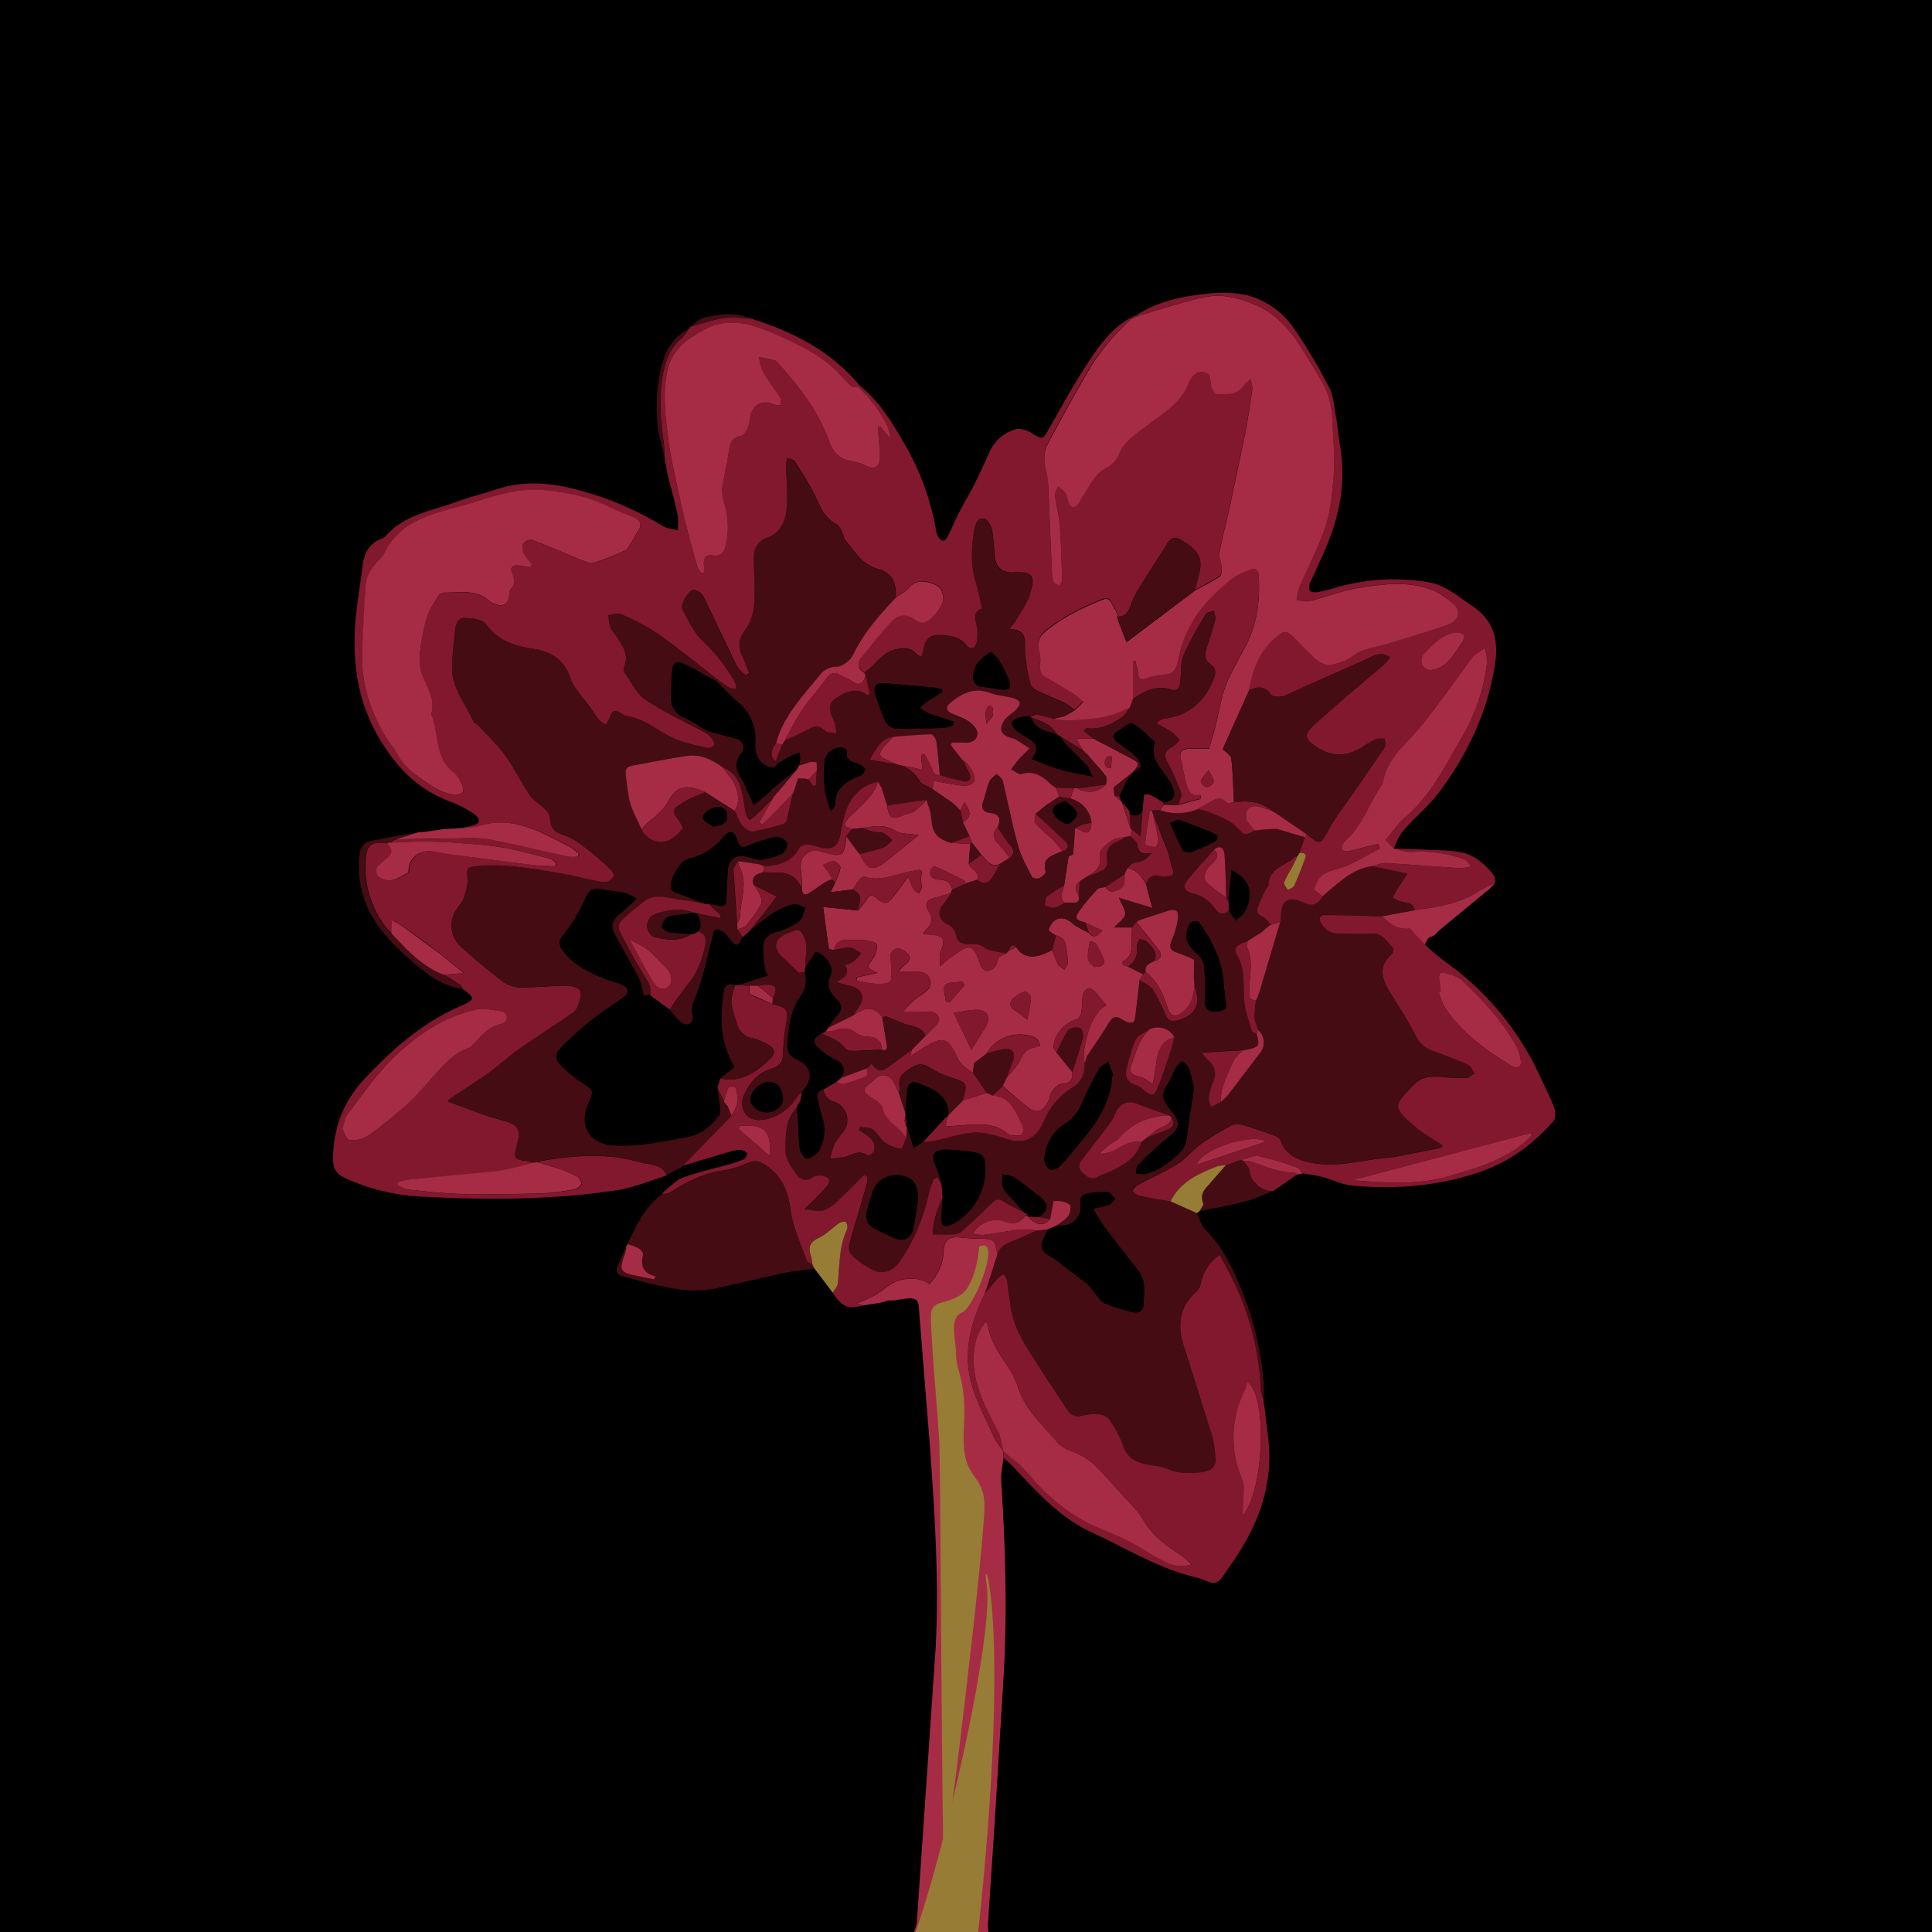 <svg xmlns="http://www.w3.org/2000/svg" viewBox="0 0 720 720" xmlns:v="https://vecta.io/nano"><style><![CDATA[.E{fill:#82182e}.F{fill:#a62c45}.G{fill:#450d13}.H{fill:#977c35}]]></style><path d="M0 0h720v720H0z"/><path d="M340.6 720a15.58 15.58 0 0 0 1.07-3.47l7-102.07c1.34-25.31-.32-50.63-2.15-75.89l-3.82-47.71c-.51-6.94.33-8-9.34-6.23H331l-2.64.81-4.81.77-2 .32-2.24-.81a65.52 65.52 0 0 0 6.53-2.9c2.3-1.31 4.32-3.09 6.58-4.46 4.17-2.54 10.9-2.4 13.85.2a18.14 18.14 0 0 0 5.39-12.34c.28-4.12 2.07-5.42 6.17-5.05 2.18.2 4.36.42 6.55.45 6.25.09 6.25 0 7.36 6q-2.32 7.19-4.63 14.37c-5.21 10.4-8.15 21.42-5.27 32.84 1.84 7.28 5.63 14.08 8.71 21a33 33 0 0 0 3.4 5h0v2.57c-.3 2.83-1 5.7-.83 8.5 1.52 23.65 2.26 47.31 1 71l-3.3 54.29-2.65 40.1a17.92 17.92 0 0 0 .22 2.72z" class="F"/><path d="M247.76 171.25l-.15-1.35c-.09-1.71 0-3.45-.29-5.14-1.31-8.85-1.91-17.69 0-26.53 1-4.86 2.95-9.21 7-12.45a13.22 13.22 0 0 0 2.15-3l.22-.19a.5.5 0 0 0 .36-.42 4.51 4.51 0 0 1 .22-.37c4.05-1.11 8-2.56 12.16-3.22 3.26-.51 6.68 0 10 0 15.4 4.8 29.51 11.75 40.25 24.29 0 .48.05 1 .07 1.44-.88-.11-2.06.11-2.58-.37-2.11-2-3.94-4.21-6-6.19-6.42-6.07-14.36-9.71-22.27-13.2-8.3-3.66-17-6.56-26-1.91-6.81 3.52-12.76 7.81-14.36 16.13-1.74 9-.43 17.93.75 26.82.79 6 2.29 12 3.57 17.91l3.14 13.48c1.25 4.92 2.62 9.8 4 14.68a7.56 7.56 0 0 0 1.46 2l.85-.24a27.86 27.86 0 0 0 0-2.89c-.25-2.48.69-3.94 3.3-3.53 3 .48 4.21-1.14 4.83-3.67a30.77 30.77 0 0 0-.62-16.1 13.75 13.75 0 0 1-.66-5.4c.61-4.45 1.82-8.81 2.39-13.26.38-3 .8-5.36 4.42-6 1.05-.18 2.13-1.72 2.66-2.88a18.24 18.24 0 0 0 .91-4.37c.86-4.49 4.73-6.51 8.57-4.59a7.91 7.91 0 0 0 2.83.24c-.08-.95.17-2.11-.28-2.83-2-3.24-4.39-6.26-6.3-9.55-.93-1.61-1.11-3.65-1.63-5.49 2 .38 3.94.69 5.87 1.2a3.88 3.88 0 0 1 1.58 1.3c7.74 8.75 14.9 17.82 18.87 29.11 1.16 3.27 3.6 6.45 7.84 7.11a19.67 19.67 0 0 1 5.74 1.74c2.85 1.43 4.95.77 5.22-2.4.24-2.71-.27-5.48-.45-8.23l-.27-3.76.85-.26 3.73 4.51c.55-4.06-5.48-13.37-11.9-19.19v-1c7.87 6.09 12.85 14.43 17.65 22.89a95.34 95.34 0 0 1 11.3 31.14 9 9 0 0 0 .8 2.64c1 2 2.43 2.22 3.54.16 1.48-2.75 2.61-5.67 4-8.44 2-3.88 4.27-7.64 6.23-11.55s3.73-7.93 5.56-11.91a15.16 15.16 0 0 1 9.47-8.14c1.7-.54 4.3.25 5.94 1.29 4.15 2.61 4.29 2.65 6.66-1.54 4.5-7.92 8.88-15.94 13.84-23.56 4.39-6.74 9-13.51 16.29-17.62l.33.41a83.62 83.62 0 0 0-16.59 20.23C399.75 148 394.84 157 390.05 166a11.18 11.18 0 0 0-.77 5.72c.19 2.75 1.15 5.45 1.3 8.2l1.42 32.9a10.6 10.6 0 0 0 .64 3.71c.28.63 1.41.89 2.15 1.31.37-.64 1.07-1.3 1-1.94-.2-6.79-.34-13.59-.86-20.36-.29-3.78-1.36-7.5-1.82-11.29-.12-1 .73-2.15 1.14-3.23a11.35 11.35 0 0 1 2.72 2.23c.67 1 .71 2.43 1.24 3.57.35.75 1 1.8 1.66 1.86s1.57-.75 2.14-1.38.66-1.5 1.13-2.13c2.87-3.82 4.32-8.68 9.08-11.1a9.73 9.73 0 0 0 4.6-4.69c2-5.58 7.07-8.29 11.1-11.43 5.65-4.41 11.92-7.78 14.78-14.92 1-2.47 2.65-5.1 5.77-4.71 3.3.41 2.17 3.79 3.05 5.85.38.92 1.19 2.32 1.85 2.34 3.89.15 8 .58 10.44-3.65.35-.6 1.14-1 2.32-1.89.25 1.77.69 3 .53 4.08-.81 5.57-1.64 11.15-2.72 16.67l-5.47 26.06c-1.29 6-2.87 11.84-4 17.82-.32 1.75.67 3.7.79 5.57.07 1.15 0 2.94-.65 3.4-3 2-6.19 3.55-9.32 5.28l.9-3.35c2.42-8.09 1.33-10.74-5.74-15.16-2.66-1.67-4.16-.92-5.61 1.48-2.08 3.43-4.36 6.73-6.43 10.16-2.47 4.08-5.39 8-7 12.44-1.06 2.85-1.95 4.47-5 4.34l-.17-1.18-.56-1.6c-1.46-1.46-1.49-5.13-4.8-3.77-7.66 3.16-15.11 6.62-21.58 12.12-4.45 3.79-.71 8-1.77 11.93a6 6 0 0 0 .69 3.56c.27.63 1.19 1 1.88 1.44l10.69 6.39a21.16 21.16 0 0 1 2.9 2.64l-3.23 3.21a29.82 29.82 0 0 0-3.93-2.66c-3.22-1.53-6.59-2.78-9.81-4.33-1.06-.51-2.4-1.48-2.64-2.47A60.77 60.77 0 0 1 382 243.2c-.18-4.13 1.17-8.61-5.83-8.79 1.15-1.56 2-2.5 2.59-3.55 1.73-3 3.92-5.85 4.92-9.07 1.85-6 2.49-8.93-5.91-8.5-4.52.23-6.78-2.08-7.17-6.58a69.88 69.88 0 0 0-.85-9c-.36-1.64-1.56-4-2.82-4.34-2.52-.63-3.4 1.78-3.76 3.94-1.1 6.55-1.45 13.06.52 19.56 1 3.18 1.58 6.47 2.4 9.91-2.92 1-2.86 2.89-2.24 5.47a16.65 16.65 0 0 1 .2 7.09c-.41 1.88-2.15 3.41-4 1-2.45-3.07-5.93-3.45-9.35-3.67-4.23-.26-6 1.48-6.57 5.73a16.55 16.55 0 0 1-.77 2.45 11.31 11.31 0 0 1-2.2-1.44c-1.63-1.84-3.4-1.89-5.84-1.68-6.21.53-8.78 5.9-13.11 8.87-2.83-1.49-2.62-3.77-1-5.8 3.63-4.61 7.38-9.16 11.37-13.48 2.43-2.62 5.45-2.64 8.48-.53a5.48 5.48 0 0 0 3.12 1.12c2.6-.18 7.45-6.14 7.4-8.78-.07-3.77-1.72-5.28-5.47-6.2-3-.74-5.24-.39-7.35 2.07-1.31 1.54-3.3 2.49-5 3.71.47-5.22-1.23-9.29-6.6-10.71-6-1.58-8.67-6.61-12.23-10.77-.47-.55-.42-1.53-.79-2.21-.68-1.25-1.21-3-2.3-3.55-3.76-2-5.57-5.06-7.22-8.86-2.23-5.14-5.41-9.87-8.37-14.67-.45-.72-1.89-.84-2.87-1.23a18.74 18.74 0 0 0-.4 2.86c.08 5.65.84 11.39.13 16.94-.51 3.92-2.52 8.18-6.81 9.72a7.23 7.23 0 0 0-5.26 7.28c-.11 3.81.29 7.62.27 11.44 0 5.43-.1 11.1-3.42 15.57-2.5 3.37-3 6.26-1.27 9.87 1 2.08 1.73 4.27 2.59 6.4l-1.35.88c-1.16-1.22-2.71-2.26-3.42-3.71l-12.25-25.61a5.08 5.08 0 0 0-3.7-2.51c-1.93 0-5 5.54-4.11 7.24 2.13 3.93 4 8.3 7.15 11.31A67.79 67.79 0 0 1 274 254.37a6.6 6.6 0 0 1 .24 2.43 7.8 7.8 0 0 1-2.52-.54c-1.58-.93-3-2.1-4.52-3.17-7.29-5.64-14.41-11.51-21.93-16.82A85 85 0 0 0 231.6 229c-1.3-.61-3.21.12-4.84.23a21.25 21.25 0 0 0 .69 4.48c.46 1.26 1.55 2.27 2.31 3.42 2.22 3.39 4.68 6.68 2.92 11.17a3.26 3.26 0 0 0 .27 2.65c2.47 3.44 4.46 7.72 7.8 9.93 7.08 4.68 14.89 8.26 22.39 12.29a14.24 14.24 0 0 1 2.27 2.1c.49.7 1 2 .73 2.43a3.09 3.09 0 0 1-2.58 1.06c-4.24-1-8.65-1.84-12.57-3.65-5.93-2.73-11-7.37-17.77-8.3a3.77 3.77 0 0 1-1.21-.65c-3.11-1.84-3.75-1.59-4.92 1.74a12.49 12.49 0 0 1-1.34 2.19 10.32 10.32 0 0 1-2.43-1.66c-1.24-1.5-2.25-3.19-3.37-4.8-2.56-3.68-6.11-7-7.47-11.1-2.42-7.29-7.87-9.81-14.29-10.8-6.92-1.08-12.76-3.09-17.12-9.14-1.28-1.77-5.14-2.18-7.85-2.27s-3.39 2.51-3.62 4.78c-.47 4.69-1.08 9.4-1.08 14.1 0 7.51 5.12 13.14 7.89 19.63.24.56 1.12.8 1.59 1.3 3.45 3.71 7.24 7.17 10.2 11.24 3.45 4.73 6 10.09 9.29 15 1.14 1.72 3.19 2.81 4.71 4.31 1 1 2.42 2.05 2.58 3.23.73 5.41 1.39 5.94 6.41 7.75 2.89 1.05 5.46 3.14 8 5.05a102.09 102.09 0 0 1 8 7c.81.76 1.85 2.14 1.62 2.89a4.12 4.12 0 0 1-2.76 2.07 8.94 8.94 0 0 1-3.74-.32c-5.62-1.13-11.19-2.58-16.85-3.43-9.13-1.38-18.25-3.06-27.59-2.1-3.92.4-3.94.64-3.63 4.69.19 2.36-.62 4.89-1.41 7.19-.55 1.59-1.87 2.91-2.79 4.37a10.67 10.67 0 0 0 1.8 13.82c5.2 4.57 10.45 9.11 16 13.25a12 12 0 0 0 6.78 1.86c5.54 0 11.08-.64 16.62-.65 1.74 0 4.48.75 5 1.92.66 1.53-.27 3.88-.87 5.76a5.62 5.62 0 0 1-2.17 2.64l-18.63 12.52c-2.52 1.73-4.85 3.74-7.27 5.63-2.17 1.7-4.25 3.51-6.52 5.06-4.4 3-8.9 5.84-13.34 8.77-.21.15-.22.61-.32.91l9.56 3.57a96.84 96.84 0 0 0 9.85 3.23c6.68 1.59 7.85 3.33 6 9.93-1.18 4.23-.77 4.84 3.43 5.32a27.32 27.32 0 0 1 3 .71c-4.71 1.1-9.37 2.65-14.14 3.22-10.65 1.27-21.35 2-32 3.06a27.81 27.81 0 0 0-4.31 1.1v1.13c1.32.54 2.61 1.42 4 1.56 6.64.67 13.3 1.47 20 1.61 10 .21 20.11 0 30.16-.24a77.89 77.89 0 0 0 11.63-1.56 3.52 3.52 0 0 0 2.5-1.94 3.31 3.31 0 0 0-1.51-2.73 50.58 50.58 0 0 0-7.26-3.09c-2.48-.88-5.05-1.5-7.59-2.24a3.06 3.06 0 0 1 .9-.49c12.45-2.12 24.85-3.21 37.26.48 3.64 1.09 8 .31 9.87 4.89-6.14 1.86-12.16 4.49-18.44 5.45-24.56 3.75-49.32 3.72-74.07 2.35a75.9 75.9 0 0 1-27.44-6.92c-3-1.36-4.44-3.3-4.41-7 .09-11.52 3.69-21.24 11.69-29.82 10.6-11.38 22-21.28 36.48-27.51 4.87-2.11 4.66-2.9.24-6-.39-.58-.65-1.34-1.19-1.71-1.88-1.27-3.85-2.41-5.78-3.6l7.49-.67-10.11-8.06c-3.92-3-7.89-5.9-11.89-8.77-1.52-1.09-3.19-2-4.79-3l-.19 5.06a29.88 29.88 0 0 1-2.56-2.73 36.7 36.7 0 0 1-7.3-23.59c.22-6.57 1.82-8.28 8.35-7.2 2.05 2 2.21 3.89-.38 5.65-.86.58-1.52 1.43-2.33 2.07a2.86 2.86 0 0 0-.21 4.77 6.27 6.27 0 0 0 4.73 1.16c2.07-.42 3.94-1.78 6.07-2.82-.18-4.69 3.14-8.21 8.21-7.95 2.4.13 4.77.84 7.16 1.16l31 4c2.78.33 5.59.31 8.39.45l.34-1.08c-.72-.57-1.36-1.46-2.18-1.67-5.78-1.49-11.56-3.14-17.44-4.17-5.42-1-11-1.32-16.47-1.74a192.65 192.65 0 0 0-13.8-.55c-4.25 0-8.5.28-12.75.44l2.68-1.28 21.82-.33c4.39 0 8.88-.43 13.14.36 9.85 1.82 19.59 4.28 29.4 6.4a17.19 17.19 0 0 0 3.66 0l.31-1.05a21.81 21.81 0 0 0-3.35-2.62c-4.07-2.11-8.14-4.28-12.37-6-6.68-2.76-13.52-4.19-20.78-1.91-2.48.77-5.23.69-7.86 1a46.56 46.56 0 0 0 4.72-1c.88-.28 2.16-.9 2.29-1.56a3.09 3.09 0 0 0-1.55-2.49 41.13 41.13 0 0 0-8.16-4.48c-12.87-4.43-21.41-13.37-28.05-24.94-7.19-12.55-9.26-26-8.5-40.05.43-7.9 1.92-15.74 2.89-23.6.55-4.46 2.46-7.9 6.8-9.68a4.87 4.87 0 0 0 1.76-1.08c7-8 17.21-9.39 26.43-12.77 4.86-1.78 9.92-3 14.84-4.64 11.17-3.7 22.23-2.27 33.11 1A114.75 114.75 0 0 1 246.88 196c1.61 1 3.81 1.13 5.75 1.66 0-2 .27-4-.14-6-1.06-5-2.44-9.86-3.68-14.79zm-50.06 40.1l.63-1a22.56 22.56 0 0 1-3.05-3.93c-.53-1.1-.82-2.87-.28-3.77a3.82 3.82 0 0 1 3.41-1.38c6.11 2.32 12.08 5 18.15 7.44 1.54.62 3.45 1.48 4.84 1.07a103.83 103.83 0 0 0 11.71-4.61c.75-.32 1.26-1.32 1.74-2.1 1.08-1.77 2-3.65 3.12-5.4 1.41-2.22.77-3.72-1.46-4.7-3-1.3-6-2.37-8.92-3.82-7.77-3.92-16.17-5.58-24.65-6.47a45.34 45.34 0 0 0-14 1.1c-6.43 1.38-12.63 3.75-19 5.36-6.66 1.68-13.17 3.73-18.87 7.6a28.75 28.75 0 0 0-5.78 6c-1.31 1.63-1.9 3.9-3.34 5.35-2.94 3-5.44 6.08-5.69 10.38L135 244.04c-.28 10.54 2.79 20.28 8 29.38 1.6 2.8 3.76 5.28 5.3 8.11 3.1 5.67 8.56 8.6 13.56 12a22.12 22.12 0 0 0 7.07 2.73 3.94 3.94 0 0 0 3.4-.88c.53-.68.19-2.41-.29-3.42a10.56 10.56 0 0 0-2.84-3.88c-7.31-5.53-5.44-14.55-8.46-21.68a.61.61 0 0 1 0-.35c1.48-5.05-1-9.14-3-13.5a16.68 16.68 0 0 1-1.36-7.88 73.19 73.19 0 0 1 2.51-13.94c.88-3.09 2.82-5.9 4.48-8.72a3.15 3.15 0 0 1 2.41-1.12c5.67.15 11.68-1.37 16.55 3.1a5 5 0 0 0 1.18.72c3.95 1.93 6.05.71 6.32-3.61a2.71 2.71 0 0 1 .53-1.59c1.75-1.82 1.38-3.69.51-5.77-1-2.46.33-3.16 2.54-2.92 1.45.09 2.87.33 4.29.53zm-70.17 209.29c.87 1.48 1.59 4.06 2.63 4.19a10.16 10.16 0 0 0 6.62-1.33c4.91-3.4 9.48-7.28 14.08-11.1a60.92 60.92 0 0 0 5.35-5.31c1.73-1.83 3.34-3.76 5-5.65 3.95-4.47 7.82-9.05 13.78-11a2.33 2.33 0 0 0 .79-.66c3.29-3.35 6.13-7.25 11.25-8.2a2.39 2.39 0 0 0-.36-4.71c-3.13-.45-6.5-1.28-9.45-.58-12.46 3-22.81 10-31.64 18.93-6 6-10.81 13.16-16 19.94-1.01 1.34-1.26 3.31-2.05 5.48z" class="E"/><g class="G"><path d="M367.08 481.93l4.62-14.36c1-2.85 3.16-4.19 5.87-5.17 3-1.09 5.85-2.52 8.77-3.81l4.14-.43-1.17 2.5c-2.05 4.12-1.41 5.8 2.7 7.93a30.16 30.16 0 0 1 3.87 2.86l9.54 7.23a17.65 17.65 0 0 1 1.87 2.36c1.46 1.64 2.68 3.82 4.52 4.7A55 55 0 0 0 422 489c2.06.53 4.05-.34 4.14-2.54.17-4.41 1.14-9-2-13q-6.6-8.37-13-16.89c-1.42-1.9-2.5-4.06-3.73-6.09a47.51 47.51 0 0 0 5.73-1.43c1-.37 1.67-1.44 2.5-2.19-.91-.89-1.77-2.46-2.74-2.54a33.34 33.34 0 0 0-7.58.49c-2.1.33-3 1.47-2.64 3.94.73 5-3.55 8.77-8.58 7.88 1.33-1.06 3-1.92 3.91-3.25a5.62 5.62 0 0 0 .82-4c-.17-.74-1.88-1.3-3-1.59a13.49 13.49 0 0 0-3.24-.05l-1.21 6.72-4.4-.76c4-2.59 4.05-5.06.24-7.91-3-2.27-5.92-4.73-9.07-6.82-1.26-.83-3-.88-4.56-1.29 0 1.72-.42 3.65.22 5.09.75 1.71 2.45 3 3.73 4.46l4.06 4.65c-2.28-1.16-4.66-2.18-6.82-3.54-1.69-1.08-3-2-4.79-.14q-5.72 5.7-11.76 11.06a6.14 6.14 0 0 1-3.45.92c-2.11.14-4.24 0-7 0-.36-4.71 1.65-9.26 3.54-13.83-.16 2.27-.39 4.54-.45 6.82 0 1.19-.18 2.87.49 3.44s2.44.27 3.42-.24a23.24 23.24 0 0 0 12.24-23.72 4.11 4.11 0 0 0-2.44-2.85 69.74 69.74 0 0 0-11.6-1.32c-5.25-.09-6.27 2-4 6.79a46.11 46.11 0 0 1 2 6.3l-1.49-2.71-1.37.61a37.25 37.25 0 0 0-1.8 5 71 71 0 0 1-10.68 25.41c-3.16 4.7-7.45 5.59-12.16 2.49-1.06-.7-2.18-1.33-3.18-2.11-4.24-3.28-4.47-4-3-9.12l5.67-19.3a20.65 20.65 0 0 0 .4-3.06l-1.26-.81c-3.27 3.25-6.47 6.59-9.86 9.72a14.36 14.36 0 0 1-5.25 3.48c-1.84.53-4-.13-7.2-.34 3.11-3.11 5.71-5.59 8.14-8.23.7-.76 1.44-2.17 1.17-2.92s-1.77-1.27-2.79-1.41a5.06 5.06 0 0 0-3.33.55 4 4 0 0 1-6.07-1c-1.83-2.67-4.1-5.82-4.1-8.77 0-5.45-.25-11.37 4-15.93.19 1.22.47 2.43.55 3.66.23 3.77.16 7.58.68 11.31.2 1.44 1.93 3.91 2.54 3.79a7.22 7.22 0 0 0 4.53-2.87 15.21 15.21 0 0 0 1.36-12.33 90.8 90.8 0 0 1-1.71-6.68c-.41-1.86-.21-3.5 2.15-3.88a5.33 5.33 0 0 0 4 4.59 7.27 7.27 0 0 1 3 11.61 22.75 22.75 0 0 0-3.17 4.5 28.43 28.43 0 0 0-1.41 5.08c1.6-.17 3.23-.24 4.81-.54 3-.56 5.83-3.26 9.12-.56.2.17 2.07-.93 2.3-1.69.77-2.54-.52-4.45-2.59-5.88-1-.67-2-1.31-2.94-2l.37-1.12c1.58.26 3.5.06 4.66.9 1.8 1.3 2.85 3.64 4.65 4.94a14.89 14.89 0 0 0 6 2.29c.36.06 1.22-2.61 1.84-4L338 420l2.5 7.78 3.46-2.21a43.12 43.12 0 0 0 4.57-.46c4.93-1 9.82-2.85 14.78-3.06 4-.18 8.17 1.23 12.1 2.45 8 2.48 11.45-1.68 13.85-7.16a26.39 26.39 0 0 1 10.16-11.93 9.44 9.44 0 0 0 4.78-9.26l.39-.85.38-1.46c2.78-4.22 5.7-8.34 8.29-12.67 1.55-2.61 3-2.6 5.3-1.05 1 .69 2.87 1.33 3.63.86s.93-2.35 1.1-3.64l1.41-12.24c1.74 1.21 4 2.07 5.11 3.71a57.11 57.11 0 0 1 4.66 9.24c.82 1.86 1.75 2.65 4 2.21 7.07-1.44 9.49-5.95 6.76-13l-.27-3.06.16-6.56a52.2 52.2 0 0 0-5.63-2.39c-3.52-1.07-3.93-2.07-2.54-5.4a28.67 28.67 0 0 0 2.1-7.58c.35-3-.88-3.77-3.72-2.87-3.3 1-6.59 2.13-9.88 3.21l-1.32.5-.52.52-1.67 1.95h-6.61c1.91-2.14 3.85-3.36 4.09-4.86s-1.14-3.35-2.29-6.25l12.42 3.77-2.37-8.79c.95-2.64 2.57-3.91 5.5-3a8.07 8.07 0 0 0 2.41 0c2.34 0 2.69-1 1.84-3.13s-1-4.21-1.76-6.23c-1.79-4.9-3.73-9.74-5.61-14.61l-.33-.51 3.14-.25a19.8 19.8 0 0 0 13.88-.31 17.76 17.76 0 0 1 3.68.84c3.61 1.65 7.82 2.76 10.52 5.39 3.51 3.43 3 4 7.28 1.74l3.38-.38 4.31-.18h.58l2.89.86 6.73 2 .82.23-2.08 5.81-.81 1.28c-.34.09-.77.07-1 .27-3.4 3.26-9.46 4-9.75 10.26 0 .81-.93 1.55-1.32 2.37-.92 2-1.87 3.92-2.62 5.95-.64 1.78 0 2.91 1.89 3.73 1.22.52 2.05 2 3.05 3a2.62 2.62 0 0 0-.63.14l-2.91 2.52-5.25 3.3c-4.3 1.4-5.44 2.77-4 5.19 3.24 5.37 2.2 11.28 2.71 17.05.34 3.86 1.78 7.63 2.87 11.39.12.43 1.16.58 1.78.86 1.29 4.83.94 5.27-5.06 6.23l-15.44.93a28.8 28.8 0 0 0 2.15 2.5c2.8 2.4 3.55 5.16 2 8.64a20 20 0 0 0-1.5 5.65c-.13 1.08.51 2.27.81 3.41l3.57-1.8a22.36 22.36 0 0 0 2.76-2.55l12.08-15.85a6.14 6.14 0 0 0-.77-8.49c-.5-1.57-1.34-3.11-1.43-4.7a41.22 41.22 0 0 1 .59-6.43l.44-.75.71-1.93q3.93-13.22 7.85-26.42a6.44 6.44 0 0 0 .25-1.34c-.06-6.73 2.65-8.57 8.59-5.82 3 1.4 5.34.64 6.91-2.31l2.59-2.28c4.77-4 9.35-8.28 15.94-9l6.7 1.35 6.48 1.43-3.78 5.69c-.64 1-1.19 2.08-1.78 3.13a17 17 0 0 0 3.19 1.59c2.09.52 4.57.25 5 3.22l-12 2.24-21.73-.45c-1.93 0-2.11 1.58-1.22 3a7.29 7.29 0 0 0 6.55 3.86c4.16 0 8.34.16 12.49 0 3.93-.16 5.43 3 7.65 5.2.36.35.11 2-.4 2.46-5.46 5-3.29 9.88-.18 14.91s6.46 10.14 9.16 15.48a10.6 10.6 0 0 0 6.17 5.58c4.44 1.65 8.9 3.28 13.22 5.23 1.12.5 1.74 2.13 2.6 3.24-1.13.62-2.24 1.73-3.4 1.77a73.27 73.27 0 0 1-9-.4c-3.92-.32-7.59-.12-10.54 3.07-7 7.62-8.2 7.91.88 15.55 3.1 2.62 6.71 4.62 10.24 7-.31.29-.59.78-1 .85l-16.54 3.23c-2.72.49-5.5.58-8.24 1-8.32 1.26-16.58 3.09-25.07.89-4.4-1.15-7.89-3.08-9.6-7.56a3.52 3.52 0 0 0-1.73-1.92c-4-1.49-8-2.9-12.12-4.11-1.37-.4-3.22-.66-4.36-.06a106.76 106.76 0 0 0-11.75 7.2c-3 2.14-5.3 5.27-8.39 7.2-4.77 3-10 5.25-14.94 7.92a9.58 9.58 0 0 0-2 2.09c.76.63 1.45 1.62 2.31 1.81 3.94.86 7.93 1.49 11.91 2.2l9.82 4.39c1 2 1.5 4.56 3 6.06 6.92 6.85 10.78 15.31 14.3 24.21a114.53 114.53 0 0 1 7.69 34.38 43.64 43.64 0 0 1-.16 4.84 15.7 15.7 0 0 1-1.05-3.54 102.1 102.1 0 0 0-10.72-41.65l-4.55-8.66a16.91 16.91 0 0 0-7.15 11.05 5.88 5.88 0 0 1-1.8 2.9c-6.14 5.48-6.77 12.33-4.59 19.59 3.4 11.37 7.28 22.59 10.71 33.95a41.42 41.42 0 0 1 1.22 9.46 4.08 4.08 0 0 1-1.56 2.87c-2.56 2-12.56 1.82-15.43.33a17.79 17.79 0 0 0-5.78-1.59c-6.28-.83-10-2.39-11.67-7.55a44.53 44.53 0 0 0-5-9.47 5.12 5.12 0 0 0-3.37-2 17.61 17.61 0 0 0-6.52.32c-2.87.78-4.64-.09-6.14-2.42l-8.92-13.63c-5.19-8.27-11.32-16.12-12.19-26.41-.22-2.64-.61-5.27-1.08-7.87a8.67 8.67 0 0 0-1.22-2.3 9.75 9.75 0 0 0-2.17 1.37c-1.64 1.84-3.19 3.76-4.78 5.69zm69.52-65.53l-1-.76c-3.84-1.38-7.75-2.64-11.53-4.19s-6.92-.27-8.54 3.66a21.69 21.69 0 0 1-2.77 4.68L403.32 432c-1.29 1.69-1.75 3.27.2 5.13 1.79 1.71 3.3 2.72 5.71 1.33 1.28-.74 2.79-1.07 4.14-1.72 5.12-2.46 10.16-5 11.92-11.11l2.08-1.7 7.64-2.94c2.35-.9 2.99-2.4 1.59-4.59zm15.83-99.81c-3.15 3.58-6.41 7.08-9.42 10.78-2.5 3.07-2.1 4.62 1.62 5.62a13.54 13.54 0 0 1 8.27 5.76c1.24 1.88 3.08 2.39 5 .66l2.66 3.7c1.21-1.25 2.87-2.3 3.57-3.79 3.22-6.83 1.25-12-5.28-15.11l-1 12.43-.85-2.14c-.19-5.34-.2-10.69-.66-16-.2-1.88-1.29-3.98-3.91-1.91zm-24.07 67.06c-1.74 1.2-4.22 2-5.05 3.68-1.62 3.24-2.44 6.92-3.37 10.47-.84 3.16-.17 5.66 3.53 6.62a8.52 8.52 0 0 1 2.83 1.89c2.9 2.34 3.92 2.22 5.29-1.25 1.75-4.47 3.23-9.05 4.76-13.59.54-1.6.9-3.25 1.34-4.88a7 7 0 0 0-9.33-2.94zm-86.25 63.67c0-5.93-1.57-8.21-5.75-9.13a9.31 9.31 0 0 0-11.29 6.42c-.68 2.09-1.31 4.19-1.91 6.3-.93 3.29.1 5.72 3.08 7.18l6.9 3.24c3.36 1.51 6.22.41 7.06-3.08.94-3.91 1.41-7.94 1.91-10.93zm72.37-46a3.79 3.79 0 0 0 .08-1.37c-.47-1.44-1-2.85-1.57-4.28-1.19.92-2.84 1.58-3.5 2.78-2.4 4.33-4.61 8.78-6.62 13.31a15 15 0 0 1-5.91 6.92 16.51 16.51 0 0 0-7.74 13.23 4.88 4.88 0 0 0 2 3.95c.93.44 3.09-.5 4-1.48 3.08-3.27 5.85-6.82 8.73-10.27 5.53-6.64 9.89-13.84 10.53-22.78zm30.52 4.32c-.54-2.12-1.08-5-2-7.67-.35-1-1.63-1.7-2.48-2.54a17.29 17.29 0 0 0-2.44 2.64c-.83 1.37-1.22 3-2.05 4.38-3.45 5.63-3.44 6.73.55 11.63 3.71 4.53 3.14 6.46-1.64 10.1a111.07 111.07 0 0 0-10.79 10c-.64.64-.59 2-.86 3a10.53 10.53 0 0 0 3.25.34c5.63-1.25 10-4.72 13.85-8.73a8.85 8.85 0 0 0 1.81-4.37c.55-2.8.74-5.68 1.16-8.52l1.64-10.26zm12-30.93c-.41-3.36-.82-5.64-.95-7.93-.47-8.25-3.87-15.34-8.47-22-.39-.57-.92-1.4-1.42-1.43-.9-.05-2.36.15-2.65.72-2.48 4.81-1.63 7.64 2.49 11.28a8.17 8.17 0 0 1 2.74 4.73c.43 4.43.3 8.92.3 13.39 0 2.55 1.35 3.57 3.69 3.51s4.2-.55 4.27-2.27zm-21-68c1.87 4.06 3.19 7.26 4.85 10.28.34.61 2.11 1 2.93.67a76.33 76.33 0 0 0 8.52-3.81c1.8-.92 2.1-2.36 0-3.26-4.23-1.83-8.52-3.54-12.88-5-.78-.33-2.03.62-3.42 1.11z"/><path d="M198.91 433.27a27.32 27.32 0 0 0-3-.71c-4.2-.48-4.61-1.09-3.43-5.32 1.85-6.6.68-8.34-6-9.93a96.84 96.84 0 0 1-9.85-3.23c-3.19-1.13-6.33-2.36-9.56-3.57.1-.3.11-.76.32-.91l13.34-8.77c2.27-1.55 4.35-3.36 6.52-5.06 2.42-1.89 4.75-3.9 7.27-5.63l18.63-12.52a5.62 5.62 0 0 0 2.17-2.64c.6-1.88 1.53-4.23.87-5.76-.51-1.17-3.25-1.92-5-1.92-5.54 0-11.08.67-16.62.65a12 12 0 0 1-6.78-1.86c-5.54-4.14-10.79-8.68-16-13.25A10.67 10.67 0 0 1 170 339c.92-1.46 2.24-2.78 2.79-4.37.79-2.3 1.6-4.83 1.41-7.19-.31-4-.29-4.29 3.63-4.69 9.34-1 18.46.72 27.59 2.1 5.66.85 11.23 2.3 16.85 3.43a8.94 8.94 0 0 0 3.74.32 4.12 4.12 0 0 0 2.76-2.07c.23-.75-.81-2.13-1.62-2.89a102.09 102.09 0 0 0-8-7c-2.5-1.91-5.07-4-8-5.05-5-1.81-5.68-2.34-6.41-7.75-.16-1.18-1.58-2.26-2.58-3.23-1.52-1.5-3.57-2.59-4.71-4.31-3.25-4.9-5.84-10.26-9.29-15-3-4.07-6.75-7.53-10.2-11.24-.47-.5-1.35-.74-1.59-1.3-2.77-6.49-7.89-12.12-7.89-19.63 0-4.7.61-9.41 1.08-14.1.23-2.27 1-4.87 3.62-4.78s6.57.5 7.85 2.27c4.36 6.05 10.2 8.06 17.12 9.14 6.42 1 11.87 3.51 14.29 10.8 1.36 4.07 4.91 7.42 7.47 11.1 1.12 1.61 2.13 3.3 3.37 4.8a10.32 10.32 0 0 0 2.43 1.66 12.49 12.49 0 0 0 1.34-2.19c1.17-3.33 1.81-3.58 4.92-1.74a3.77 3.77 0 0 0 1.21.65c6.81.93 11.84 5.57 17.77 8.3 3.92 1.81 8.33 2.61 12.57 3.65a3.09 3.09 0 0 0 2.58-1.06c.31-.4-.24-1.73-.73-2.43a14.24 14.24 0 0 0-2.27-2.1l.58-.66 10.32 2.72c3 .82 3.84 3.5 2.36 5.38-3.13 4-1.92 7.12.53 10.54a16.42 16.42 0 0 1 1.19 2.88l2.86 6 6-4.95c.26-.21.35-.63.61-.83q4.67-3.72 9.37-7.4-3.54 4.17-7.07 8.35a.73.73 0 0 0-.45.44l-.22.32-1 1.1c-.08.21-.16.42-.26.63l-6.52 6.48a15.89 15.89 0 0 1-2.13 1.44 8 8 0 0 1-1.32-2.23c-.56-2.7-.81-5.46-1.4-8.16-.94-4.23-3.08-7.63-7.31-9.33-3.95-2.81-8.26-4.92-13.19-4.2-6.91 1-13.75 2.49-20.63 3.71-2.14.38-2.5 1.72-2.23 3.52.52 3.51.71 7.13 1.7 10.51s2.77 6.45 4.21 9.66a8 8 0 0 0 8.92 4.46c2.36-.4 4.58-2.78 6.34-4.74.38-.42-1.28-3-2.31-4.29-1.14-1.47-1.35-2.7.16-3.85a26.52 26.52 0 0 1 4.3-2.74c2.06-1 4.23-1.81 6.35-2.69l10.94 6.93c.92 1.84 1.59 3.88 2.86 5.44.92 1.14 2.75 2.45 4 2.28a87.86 87.86 0 0 0 10.95-2.69c.61-.16 1.45-.67 1.58-1.17.9-3.45 1.64-6.95 2.43-10.43l1.18-3.68a.29.29 0 0 0 .1-.37l.54-1.49 3 .18.86.31 1.7 2.42 1.05-.28.35-5.44c0-1 0-2.09-.08-3.13l-2.27-.13-4.33 1.42a18.37 18.37 0 0 0 .43-2.33 19.7 19.7 0 0 0-.11-2.54 17.46 17.46 0 0 0-2.61.9c-1.9 1-3.73 2.09-5.59 3.15l-.73-.83 2.34-6.29 1-1.48c3-1.4 6.18-2.6 9.07-4.25 2.29-1.3 3.85-1.19 5.82.65.92.86 2.8.69 4.25 1a29.18 29.18 0 0 0-.56-3.73c-.29-1.1-1-2.07-1.33-3.17-1.1-3.84-.21-5.18 3.28-7.19s6.67-2.78 10.32 0l.75-.92-1.55-6.36-.39-1.24c4.33-3 6.9-8.34 13.11-8.87 2.44-.21 4.21-.16 5.84 1.68a11.31 11.31 0 0 0 2.2 1.44 16.55 16.55 0 0 0 .77-2.45c.61-4.25 2.34-6 6.57-5.73 3.42.22 6.9.6 9.35 3.67 1.89 2.37 3.63.84 4-1a16.65 16.65 0 0 0-.2-7.09c-.62-2.58-.68-4.52 2.24-5.47-.82-3.44-1.44-6.73-2.4-9.91-2-6.5-1.62-13-.52-19.56.36-2.16 1.24-4.57 3.76-3.94 1.26.32 2.46 2.7 2.82 4.34a69.88 69.88 0 0 1 .85 9c.39 4.5 2.65 6.81 7.17 6.58 8.4-.43 7.76 2.53 5.91 8.5-1 3.22-3.19 6.08-4.92 9.07-.61 1-1.44 2-2.59 3.55 7 .18 5.65 4.66 5.83 8.79a60.77 60.77 0 0 0 2.15 11.88c.24 1 1.58 2 2.64 2.47 3.22 1.55 6.59 2.8 9.81 4.33a29.82 29.82 0 0 1 3.93 2.66h-.16l-1.1.73-1.65.95-1 .47-4.22 1c-1.95-.48-3.88-1.07-5.86-1.37-.76-.12-1.63.43-2.46.67a15.18 15.18 0 0 0-3.77.18c-1.18.36-2.88 1.1-3.09 2s.87 2.43 1.79 3.2a54.79 54.79 0 0 0 5 3.11c2.24 1.5 3.05 3.38 1.36 5.86a4.85 4.85 0 0 0-.5 1.57c3.66 1.37 7 2.85 10.52 3.86s7.23 1.56 11.92 2.54c-1.13-2.13-1.5-3.36-2.29-4.21-2.43-2.62-5.06-5.05-7.53-7.63a22.51 22.51 0 0 1-2.08-3q4.14 2.55 8.3 5.08l.24.22a.74.74 0 0 0 .43.42 1.61 1.61 0 0 0 .28.24.9.9 0 0 0 .43.45 2 2 0 0 0 .26.32.61.61 0 0 0 .35.4 1.07 1.07 0 0 0 .25.31l.42.54c2 2.24 4 4.39 5.81 6.77.5.69.11 2 .12 3.08l-10.65 1.46-1.26-.05-6.93-.26a6.14 6.14 0 0 1-1.19-.71c-3.25-3.07-6.5-5.84-11.61-4.29-1 .3-2.49-1.11-3.76-1.73.91-1.22 1.75-2.51 2.76-3.64 1.31-1.47 2.76-2.81 4.15-4.21l-5.42-3.45a5.13 5.13 0 0 0-1.33-.39c-3.84-1-4.88-3.12-2.76-6.49 1-1.56 2.91-2.51 4.25-3.9.74-.77 1.63-1.9 1.55-2.79-.06-.66-1.5-1.47-2.45-1.73-2.77-.72-5.73-.84-8.37-1.85-5.91-2.26-10.55 0-14.93 3.55-2 1.6-1.9 3 .57 4.11 2.22 1 4.62 1.74 6.54 3.14 1.37 1 3 3 2.89 4.39-.18 2.35-2.32 3.49-4.9 3.29-1.52-.12-3.06 0-4.59 0l-.57.85 4.51 5.63q1.14 2.31 2.29 4.61c1.07 2.16.37 3.65-2 3.3a76.78 76.78 0 0 1-8.84-2.34c-.41-4.21-.7-8.42-1.29-12.6-.14-1-1.3-2.64-2-2.62-4.68.12-9.35.58-14 .94-4.84.48-6.19 4.46-8.89 8.55l10.36 1.79 1.41.32a13 13 0 0 1 6.68 5.64c.86 1.54 3.32 2.19 5.06 3.24l7.56 5.2 2 2 .81.82.95 4.44q1.23 2.55 2.44 5.1l-6.81 2.51c-5.52-1.56-7.07-3.78-7.48-9.72-.15-2.13-1.12-4.21-1.72-6.31l-2.63.33q-6 .87-12 1.78l-2-6.22h0l-1.47-2.63a15.53 15.53 0 0 0-10.26 7.3c-2.18 3.53-3 8.08-3.73 12.3-.69 3.76-2.34 5.66-6.21 5.17-1.92-.25-3.77-1.2-5.68-1.36-1.13-.09-3 .43-3.4 1.25-2.87 5.3-7.7 6.56-13.08 6.91l-1.61-.75-.18-.09-7.9-1.16c-.61 1.18-1.79 2.38-1.74 3.52.29 6.61.87 13.21 1.35 19.82 0 .73.07 1.47.11 2.21l1.91 2.83c-1.75 3.6-2.42 3.67-4.76.62a12.36 12.36 0 0 0-2.63-2.72 3.65 3.65 0 0 0-2.8-.72c-.59.25-.74 1.68-1 2.61-1.78 6.77-3.16 13.67-5.47 20.24-1.11 3.16-3 5.82-1.84 9.42a3.19 3.19 0 0 1-1.23 2.85 3.38 3.38 0 0 1-3.07-.5 49.07 49.07 0 0 1-4.37-4.83 103.58 103.58 0 0 1 6.21-8.69c3.93-4.52 6-9.74 7.06-15.52.49-2.64-.19-4.25-2.83-4.91 2.06-2.31.69-4.52-.18-6.75l8.46 1.75.25-1.07-4.46-4.19a11.7 11.7 0 0 1 2.06.11c4.31 1 4.37 1 4.65-3.46.19-3.12.14-6.26.43-9.36.38-4.05 3.12-5.92 7-5 1.8.42 3.67 1.31 5.4 1.11a24.31 24.31 0 0 0 7.91-2.27c1.07-.53 2.19-3.16 1.74-4a5.07 5.07 0 0 0-4.15-2.16 52.64 52.64 0 0 0-9.46 2.9c-1.89.7-3.67 2-4.64-1.08-1.41-4.38-2.9-4.75-5.95-1.23a21.62 21.62 0 0 1-10.55 7c-1.75.5-3.89 1.15-4.87 2.47-1.7 2.28-3.34 5.05-3.67 7.78-.37 3 3.08 3.18 5.23 4.08 2.3 1 4.62 1.89 6.93 2.83-2.95-.46-5.89-1-8.86-1.37-4.38-.54-8.94-2.41-13.06.59a88.32 88.32 0 0 0-8.94 7.57 3.7 3.7 0 0 0-.5 3.4c2.91 5.64 5.85 11.27 9.22 16.63 1.45 2.31 2.89 4.31 2.24 7.14l-2.27.56c-.73-2.7-.94-4.94-1.91-6.8-2.91-5.6-6.2-11-9.17-16.58-1.36-2.56-.68-4.89 1.62-6.78s4.2-3.74 6.78-6.05c-1.48-.77-2.76-1.8-4.19-2.1-3.38-.7-6.82-1.12-10.25-1.54-2.44-.3-3.47 1-4.54 3.24-2.23 4.6-4.64 9.28-7.88 13.18-2.06 2.49-2.5 3.9-.67 6.46 3.84 5.35 9.42 8 15.24 10.34 2.35.95 4.88 1.49 7.13 2.61 2 1 2.59 2.75.43 4.33-4.37 3.2-9 6.12-13.17 9.52a122.76 122.76 0 0 0-11.29 10.46c-.77.81-.9 3.47-.19 4.23a47.39 47.39 0 0 0 8.54 7.47c4.88 3.2 5 3 2.72 8.38-3.52 8.25.8 14.85 9.7 15.3 9.24.47 18.12-1.5 27.1-3.07 5.45-1 9.11-4.23 12.21-8.36.5-.67.19-2 .08-3.07-.24-2.33-.6-4.65-.91-7l2.46 5.25.33.51a.23.23 0 0 0 .2.25l.49.51a.35.35 0 0 0 .24.28l.21.31 1 2.37.39 1.1-18.09 18.52-1.4.92a.57.57 0 0 0 0 .13l-.12-.07-4.73 2.5c-1.85-4.58-6.23-3.8-9.87-4.89-12.41-3.69-24.81-2.6-37.26-.48a3.06 3.06 0 0 0-.9.49zm152.31-175.34l-.28-1.08a32.12 32.12 0 0 0-3.46-.7l-17.19-1.45c-4-.38-5.2 1-3.85 4.93A80.6 80.6 0 0 0 330 269a5 5 0 0 0 3.52 2.41c6 .17 12 0 18-.16a16.86 16.86 0 0 0 3.66-.9c0-.48.09-1 .14-1.46-3.16-1-6.35-2-9.47-3.18a15 15 0 0 1-2.91-2 18.82 18.82 0 0 1 2.35-2.21c1.92-1.23 3.94-2.37 5.93-3.57zm-41.71 44.35c1.16-1.4 1.7-1.75 1.69-2.09-.07-6.37 4.05-9.08 9.28-11a3.8 3.8 0 0 0 1.91-2.5c.09-.45-1.28-1.4-2.13-1.82-2.14-1.05-5.33-1-4.6-4.83.07-.37-.93-1.28-1.53-1.39a6 6 0 0 0-6.86 5.28 59.27 59.27 0 0 0 0 9.7c.29 2.61 1.31 5.16 2.24 8.65zm53.13-50.67c-.06 2.89 1 4.16 3.42 4.37s4.77.59 7.14 1c2.69.44 3.79-.66 2.83-3.27a41.53 41.53 0 0 0-3.38-7.13c-.87-1.44-3.06-3.75-3.46-3.53a17.7 17.7 0 0 0-5.19 4.55c-.92 1.19-1 2.99-1.36 4.01zm-96.91 56.49c2.73-.66 5.1-.65 5.29-3.74.16-2.44-1.28-3.58-3.63-3.58-2.53 0-6.07 2.66-5.39 4.31.54 1.29 2.43 2.03 3.73 3.01z"/></g><path d="M367.08 481.93l4.82-5.68a9.75 9.75 0 0 1 2.17-1.37 8.67 8.67 0 0 1 1.22 2.3l1.08 7.87c.87 10.29 7 18.14 12.19 26.41 2.88 4.6 6 9.06 8.92 13.63 1.5 2.33 3.27 3.2 6.14 2.42a17.61 17.61 0 0 1 6.52-.32 5.12 5.12 0 0 1 3.37 2 44.53 44.53 0 0 1 5 9.47c1.7 5.16 5.39 6.72 11.67 7.55a17.79 17.79 0 0 1 5.78 1.59c2.87 1.49 12.87 1.64 15.43-.33a4.08 4.08 0 0 0 1.56-2.87 41.42 41.42 0 0 0-1.22-9.46l-10.71-33.95c-2.18-7.26-1.55-14.11 4.59-19.59a5.88 5.88 0 0 0 1.8-2.9 16.91 16.91 0 0 1 7.15-11.05l4.55 8.66A102.1 102.1 0 0 1 469.83 518a15.7 15.7 0 0 0 1.05 3.54c0 .41.07.83.11 1.24 0 .08-.1.17-.09.25a3.06 3.06 0 0 0 .17.48l.17.73q.57 4.84 1.13 9.67c2.83 18.92-3.52 35.22-14.39 50.22-1.46 2-2.78 4.9-4.78 5.57s-4.61-1.2-7-1.74c-14.2-3.24-26.42-10.96-39.38-16.9-12.12-5.59-20.81-15.49-29.76-25a38.1 38.1 0 0 0-3.06-2.66v-2.57c3 2.6 6.36 4.86 8.85 7.87 6.27 7.57 13.44 14 22.13 18.54 4.86 2.55 10.13 4.31 15.06 6.76 4 2 7.75 4.58 11.71 6.71 3.54 1.9 7.14 3.93 12.33 2.27a43.63 43.63 0 0 0-3.59-3.09c-5.62-3.71-11-7.55-14.5-13.63-1.65-2.86-4.15-5.25-6.39-7.73-3.75-4.18-7.53-8.34-11.45-12.36a22 22 0 0 0-4.87-3.56c-3-1.71-6.91-2.48-9-4.9-5.53-6.5-12.16-12.12-14.91-20.91-2.45-7.82-9.63-13.55-11-22.1a14 14 0 0 0-.86-2.22 20.43 20.43 0 0 0-4.51 11.14c-1.14 11.27 4.19 20.57 9 30.09 1.08 2.14 1.31 4.72 1.93 7.09a33 33 0 0 1-3.4-5c-3.08-6.94-6.87-13.74-8.71-21-2.89-11.45.05-22.47 5.26-32.87zM463 565c8.5-10.25 9.23-45.34 1.79-50a16.32 16.32 0 0 1-.83 3 39.28 39.28 0 0 0-1 33.43c1.07 2.61.29 6 .29 9-.05 1.46-.2 2.99-.25 4.57zm29.85-230.89c-1.57 2.95-3.89 3.71-6.91 2.31-5.94-2.75-8.65-.91-8.59 5.82a6.44 6.44 0 0 1-.25 1.34l-3.35 1.11c-1-1-1.83-2.48-3.05-3-1.91-.82-2.53-1.95-1.89-3.73.75-2 1.7-4 2.62-5.95.39-.82 1.28-1.56 1.32-2.37.29-6.29 6.35-7 9.75-10.26.22-.2.65-.18 1-.26-.67 1.37-1.29 2.77-2 4.12a43.27 43.27 0 0 0-3 5.63c-.24.69.88 1.87 1.38 2.83.83-.52 2.07-.85 2.41-1.59 1.49-3.24 2.75-6.57 4-9.9.71-1.88-.2-2.57-2-2.38l2.08-5.81.54-1.21c5.22 4.24 5.08 4.07 8.48-2.1 2.49-4.51 5.76-8.6 8.7-12.86l11.94-17.37c.49-.74 0-2.12 0-3.21-1.16.07-2.47-.17-3.46.28a59.56 59.56 0 0 0-5.38 3.16c-5.68 3.33-10.91 3.47-16.76-.49-4.54-3.06-4.54-4.61-.43-8.32 4.36-3.95 8.81-7.8 13.26-11.64l12.62-10.71a18.45 18.45 0 0 0 2.14-2.63c-2.9-2-5.2-.9-7.51.14l-31.93 14.28c-1.39.59-4.31.41-4.95-.51-2.4-3.42-5.09-2.9-8.15-1.58 1.31-7.66 3.83-14.69 10.09-19.84 1.55-1.28 3.16-2.82 5.16-1.13s3.9 3.89 5.87 5.83c5.48 5.39 7 7 13.83 4.33 2.49-1 4.57-3 7.07-3.93 3.34-1.26 6.92-1.82 10.35-2.87l22.11-7.06c3.46-1.21 4.52-5.07 2.14-7.1a30.73 30.73 0 0 0-7.32-5.18c-9.43-4.12-19.3-2.73-29-1.13-6 1-11.71 3.29-17.62 4.75-1.52.38-3.27-.18-4.91-.32a19 19 0 0 1 .79-4.44c3.26-7.62 7.21-15 9.86-22.83 1.89-5.59 2.45-11.71 3-17.64a106.41 106.41 0 0 0-.05-15.15c-.29-5.27-.17-10.78-1.73-15.7s-4.9-9.59-7.66-14.23c-4.84-8.16-10-15.78-19.37-19.9-6.52-2.86-12.95-4.44-19.71-2.92-8.07 1.81-15.95 4.48-23.92 6.77l-.52-.35c7.94-5 16.89-6.82 26-7.76a45.08 45.08 0 0 1 14.49.5 30.41 30.41 0 0 1 17.76 12.41 199.75 199.75 0 0 1 13.12 22c1.52 2.85 1.8 6.41 2.37 9.7.77 4.44 1.22 8.94 1.9 13.39 2.22 14.37-1.17 27.72-7.2 40.61l-4 8.85c-1.28 2.98-.22 4.23 3 3.71a74.68 74.68 0 0 0 7.71-2 78.07 78.07 0 0 1 32.65-1.75c6.67 1 11.61 5.36 17 9 11.34 7.73 9.43 18.42 6.91 29.25-3.38 14.52-10.09 27.57-18.84 39.46-4.07 5.53-9.52 10-14.07 15.25-1.55 1.77-2.27 4.27-3.37 6.44h0l-3-3.18c2.49-2.93 4.54-6.08 7.28-8.41 9.58-8.16 14.92-19.24 21.08-29.77a70.76 70.76 0 0 0 9.44-28c.2-1.74-.52-3.59-.82-5.39l-4.37 3c-.09.06-.11.2-.18.29-6.43 8.7-12.57 17.64-19.39 26-5.3 6.5-12.45 11.61-14 20.64a5.33 5.33 0 0 1-1 1.82C510 300 507.5 308 501.2 313.56a2.74 2.74 0 0 0-.57.87c-.85 1.8-.53 3.15 1.71 2.81 2.56-.4 5.05-1.25 7.58-1.87 1.28-.31 2.58-.53 3.87-.79l.58 1.62c-3.87 2.06-7.65 4.32-11.64 6.14-3 1.39-6.55 1.82-9.39 3.47-1.71 1-2.82 3.4-3.58 5.4-.19.51 2 1.91 3.09 2.9zm39.71-84.28a27.26 27.26 0 0 0 2.71-.5c4.89-1.63 6.85-6.2 9.63-9.89.57-.76.86-2.72.44-3a4.74 4.74 0 0 0-3.39-.63c-5.07.93-8.24 4.76-11.56 8.2a4.29 4.29 0 0 0-.45 3.8c.41.97 1.94 1.53 2.62 2.02zm-96.31 197.88c-4-.71-8-1.34-11.91-2.2-.86-.19-1.55-1.18-2.31-1.81a9.58 9.58 0 0 1 2-2.09c5-2.67 10.17-4.95 14.94-7.92 3.09-1.93 5.4-5.06 8.39-7.2a106.76 106.76 0 0 1 11.75-7.2c1.14-.6 3-.34 4.36.06 4.09 1.21 8.12 2.62 12.12 4.11a3.52 3.52 0 0 1 1.73 1.92c1.71 4.48 5.2 6.41 9.6 7.56 8.49 2.2 16.75.37 25.07-.89 2.74-.42 5.52-.51 8.24-1l16.54-3.23c.36-.07.64-.56 1-.85-3.53-2.38-7.14-4.38-10.24-7-9.08-7.64-7.92-7.93-.88-15.55 3-3.19 6.62-3.39 10.54-3.07a73.27 73.27 0 0 0 9 .4c1.16 0 2.27-1.15 3.4-1.77-.86-1.11-1.48-2.74-2.6-3.24-4.32-1.95-8.78-3.58-13.22-5.23a10.6 10.6 0 0 1-6.17-5.58c-2.7-5.34-6-10.38-9.16-15.48s-5.28-9.95.18-14.91c.51-.46.76-2.11.4-2.46-2.22-2.16-3.72-5.36-7.65-5.2-4.15.18-8.33 0-12.49 0a7.29 7.29 0 0 1-6.55-3.86c-.89-1.46-.71-3 1.22-3 7.25 0 14.49.28 21.73.45 2.75 2.74 5.59 5.14 9.94 4.61.67-.08 1.56 1.32 2.29 2.09 1.21 1.28 2.38 2.6 3.57 3.9a86.08 86.08 0 0 0 6.76 5.79 107 107 0 0 1 36 43.09c1.87 4 3.88 7.9 5.4 12 .54 1.46.49 4-.42 5-7.39 8.3-16 14.84-26.7 18.59-15.72 5.5-31.84 6.77-48.24 5.29-3.7-.33-7.23-2.21-10.9-3.18-2.43-.64-5-.93-7.43-1.38-.69-.73-1.24-1.85-2.08-2.14a115.58 115.58 0 0 0-14.1-4.19c-2.09-.41-4.5.83-6.77 1.31l-5.76 2.06a11.55 11.55 0 0 0-3 .31c-7.12 2.75-14.03 5.7-17.59 13.09zm100.63-78.21l-.65.2a26 26 0 0 0 1.81 5c6 9.69 14.94 16.1 24.36 22 .39.25.77.52 1.18.73 2.06 1.06 3.37.17 3.19-1.88a15.06 15.06 0 0 0-1.83-5.83c-5.25-9.35-12.49-17.1-20.22-24.39a11.57 11.57 0 0 0-4.6-2.24c-3.78-1.13-4.19-.67-3.59 3.35.15 1 .23 2.03.35 3.06zm-32.95 70.34c12 .83 23.78 2 35.52-1.39 10.27-3 20.46-5.82 28.87-12.83a32.85 32.85 0 0 0 2.58-2.69l-.54-.67zM446.05 434l25.66-8.56c-5.2-3.33-24.33 3.05-25.66 8.56zm-191.52.41l18.09-18.52c.73-1.64 1.8-3.22 2.08-4.93a14.77 14.77 0 0 0-.48-5.51c-.08-.34-2.56-.61-2.67-.35a43.43 43.43 0 0 0-1.75 5.46l-2.46-5.25 1.06-3.45c8 1.83 13.66-2.5 18.9-7.57 1.88-1.82 1.14-3.76-.82-4.89a23.64 23.64 0 0 0-6.36-2.59 6.76 6.76 0 0 1-5.3-4.86c-.87-2.74-2-5.5-2.23-8.31-.19-2.09.81-4.28 1.28-6.43l1.42-.19 4 .35c.08 1.1-.24 2.88.28 3.16 2.59 1.43 5.39 2.46 8.12 3.63 5.55 1.27 6.14 2.1 5.42 6.63a79.74 79.74 0 0 0-1.26 11.3c0 3.21-.91 5.17-4.19 6.14-5.1 1.5-8.31 5.24-10.41 10-2.18 4.92 1.22 9.79 6.53 9.09a17.12 17.12 0 0 0 12.8-8 21.25 21.25 0 0 1 2.25-2.52l-.5 3.21-.84 1.55-.73 1.47c-4.22 4.56-4 10.48-4 15.93 0 3 2.27 6.1 4.1 8.77a4 4 0 0 0 6.07 1 5.06 5.06 0 0 1 3.33-.55c1 .14 2.52.68 2.79 1.41s-.47 2.16-1.17 2.92c-2.43 2.64-5 5.12-8.14 8.23 3.18.21 5.36.87 7.2.34a14.36 14.36 0 0 0 5.25-3.48c3.39-3.13 6.59-6.47 9.86-9.72l1.26.81a20.65 20.65 0 0 1-.4 3.06l-5.67 19.3c-1.49 5.13-1.26 5.84 3 9.12 1 .78 2.12 1.41 3.18 2.11 4.71 3.1 9 2.21 12.16-2.49a71 71 0 0 0 10.68-25.41 37.25 37.25 0 0 1 1.8-5l1.37-.61 1.49 2.71.37 4.78c-1.89 4.57-3.9 9.12-3.54 13.83 2.74 0 4.87.1 7 0a6.14 6.14 0 0 0 3.45-.92q6-5.36 11.76-11.06c1.82-1.82 3.1-.94 4.79.14 2.16 1.36 4.54 2.38 6.82 3.54l1.33.81-1 .75c-2.06 2.69-4.56 3.06-7.68 1.85-4.05-1.56-9.59.62-11.63 4.57a16 16 0 0 0 3.76.47c4.68-.59 9.32-1.48 14-2a34 34 0 0 1 5.94.37c-2.91 1.29-5.78 2.72-8.76 3.81-2.71 1-4.91 2.32-5.87 5.17-1.1-5.92-1.1-5.88-7.35-6-2.19 0-4.37-.25-6.55-.45-4.1-.37-5.89.93-6.17 5.05a18.14 18.14 0 0 1-5.39 12.34c-2.95-2.6-9.68-2.74-13.85-.2-2.26 1.37-4.28 3.15-6.58 4.46a65.52 65.52 0 0 1-6.53 2.9l2.24.81c-5.28 1.61-7.67.59-11.16-4.74.63-1.11 1.68-2.18 1.82-3.36.79-6.83.42-13.83 3.52-20.29a3.31 3.31 0 0 0-.53-2.74c-.2-.29-1.77 0-2.41.4-2.62 1.81-4.91 4.25-7.73 5.58-3.45 1.64-4 3.74-2.78 6.93a16.19 16.19 0 0 1 .54 3.06c-.72-.5-1.86-.84-2.09-1.51-2.19-6.19-5.16-12.3-6-18.69-1-7.29-3.28-13-9.57-17.06-2-1.27-3.57-1.75-5.76-.93-3.13 1.17-6.29 2.58-9.56 3-7.57 1-14 4.4-20.35 8.36a8 8 0 0 1-2.71.52l.67-.88.08-.11c2.34-1.77 4.42-4.21 7-5.17 5.72-2.08 11.72-3.38 17.59-5.05a31.22 31.22 0 0 0 5.18-1.83c.66-.32 1-1.4 1.42-2.14-.84-.48-1.67-1.33-2.51-1.35a15.58 15.58 0 0 0-4.41.76l-17.2 5.15zm21.4-14.84l-.83 1L287 431c.21-10-1.81-11.87-11.07-11.43z" class="E"/><path d="M246.71 445.07a8 8 0 0 0 2.71-.52c6.31-4 12.78-7.32 20.35-8.36 3.27-.45 6.43-1.86 9.56-3 2.19-.82 3.79-.34 5.76.93 6.29 4.06 8.57 9.77 9.57 17.06.88 6.39 3.85 12.5 6 18.69.23.67 1.37 1 2.09 1.51l.71 1.36c-4.07.6-8.18 1-12.19 1.84l-24.32 5.53c-7.16 1.57-14.28.58-21.31-1-4.51-1-9-2.3-13.43-3.47-2.07-.54-2.94-1.71-2-3.84l3.14-7.28a5.15 5.15 0 0 1 0 1c-.57 2.67-2.49 6.33-1.42 7.76 1.37 1.85 5.13 2 7.88 2.73 1.26.35 2.57.48 3.85.72l.77-1.07c-4.9-1.13-5.8-4.05-4.75-8.13.16-.63-1-1.92-1.81-2.41a20.56 20.56 0 0 0-4-1.47c3.18-6.94 6.46-13.83 12.84-18.58z" class="G"/><path d="M527.24 339.21c-.48-3-3-2.7-5-3.22a17 17 0 0 1-3.24-1.59l1.78-3.13 3.78-5.69-6.48-1.43-6.7-1.35c1.79-.42 3.61-1.28 5.37-1.18l27.56 1.93a16.56 16.56 0 0 0 4-.73c-.9-.91-1.65-2.27-2.73-2.65a47.7 47.7 0 0 0-19.38-2.68c-2.23.16-4.54-.81-6.82-1.27h0l6.54.22c5.86.29 11.78.23 17.58 1 5.61.77 9.81 4.4 13.23 8.78.5.64.33 1.81.47 2.74a52.82 52.82 0 0 0-5.76 2.94c-7.36 4.93-15.78 6.1-24.2 7.31z" class="E"/><path d="M171.34 308.65c2.63-.31 5.38-.23 7.86-1 7.26-2.28 14.1-.85 20.78 1.91 4.23 1.75 8.3 3.92 12.37 6a21.81 21.81 0 0 1 3.35 2.62l-.31 1.05a17.19 17.19 0 0 1-3.66 0c-9.81-2.12-19.55-4.58-29.4-6.4-4.26-.79-8.75-.38-13.14-.36-7.27 0-14.55.21-21.82.33l8.24-2.57 2.5-.19 8-1.15 3.26-.11h.08zm355.9 30.56c8.42-1.21 16.84-2.38 24.18-7.28a52.82 52.82 0 0 1 5.76-2.94l-1 1.21-.13.08-.69.77h0q-9.53 7.85-19.05 15.7a19.88 19.88 0 0 0-1.82 1.95l.08-.15-2.06.87-.68.87-.87 1.75-3.57-3.9c-.73-.77-1.62-2.17-2.29-2.09-4.35.53-7.19-1.87-9.94-4.62z" class="F"/><path d="M456.77 434.3l5.76-2.06 1.05.51c.72 1.2 1.95 2.35 2.06 3.6.36 4 4.81 7.92 8.9 7.47-3.48 1.33-6.88 3-10.46 3.92-5.63 1.47-11.38 2.46-17.08 3.65.5-1 1.66-2.26 1.39-2.93-1.24-3.07.21-5 2.15-7 2.19-2.28 4.17-4.76 6.23-7.16zM155.61 310.22l-8.24 2.57-2.68 1.28a.5.5 0 0 0-.31.29c-6.53-1.08-8.13.63-8.35 7.2a36.7 36.7 0 0 0 7.3 23.59 29.88 29.88 0 0 0 2.56 2.73c5.73 6.11 11.39 12.29 19.49 15.41 1.93 1.19 3.9 2.33 5.78 3.6.54.37.8 1.13 1.19 1.71-7.19-1.07-12.88-5.2-18.07-9.72-7.39-6.44-14.57-13.23-18.13-22.84a37.8 37.8 0 0 1-2.1-18.07c.19-1.56 1.64-3.9 2.92-4.22 6.14-1.49 12.41-2.41 18.64-3.53z" class="G"/><path d="M303.5 472.71l-.71-1.36a16.19 16.19 0 0 0-.54-3.06c-1.18-3.19-.67-5.29 2.78-6.93 2.82-1.33 5.11-3.77 7.73-5.58.64-.44 2.21-.69 2.41-.4a3.31 3.31 0 0 1 .53 2.74c-3.1 6.46-2.73 13.46-3.52 20.29-.14 1.18-1.19 2.25-1.82 3.36zm153.27-38.41l-6.23 7.16c-1.94 2-3.39 3.93-2.15 7 .27.67-.89 1.94-1.39 2.93l-.93.71-9.82-4.39c3.56-7.39 10.47-10.34 17.49-13.1a11.55 11.55 0 0 1 3.03-.31z" class="H"/><path d="M474.54,443.82c-4.09.45-8.54-3.48-8.9-7.47-.11-1.25-1.34-2.4-2.06-3.6a8.82,8.82,0,0,1,2.36.05c5.4,1.69,10.52,4.4,16.42,4.11.33,0,.68.55,1,.84Z" class="E"/><path d="M233.86 463.67a20.56 20.56 0 0 1 4 1.47c.83.49 2 1.78 1.81 2.41-1 4.08-.15 7 4.75 8.13l-.77 1.07-3.85-.72c-2.75-.77-6.51-.88-7.88-2.73-1.07-1.43.85-5.09 1.42-7.76a5.15 5.15 0 0 0 0-1z" class="F"/><path d="M256.41 122.75a13.22 13.22 0 0 1-2.15 3c-4 3.24-5.92 7.59-7 12.45-1.89 8.84-1.29 17.68 0 26.53.25 1.69.2 3.43.29 5.14-.84-3.77-2.08-7.5-2.45-11.31-.81-8.42-.4-16.79 2.31-24.93a18.53 18.53 0 0 1 9-10.88z" class="G"/><path d="M483.38,437.75c-.34-.29-.69-.85-1-.84-5.9.29-11-2.42-16.42-4.11a8.82,8.82,0,0,0-2.36-.05l-1.05-.51c2.27-.48,4.68-1.72,6.77-1.31a115.58,115.58,0,0,1,14.1,4.19c.84.29,1.39,1.41,2.08,2.14Z" class="F"/><path d="M279.4 118.54c-3.35 0-6.77-.5-10 0-4.12.66-8.11 2.11-12.16 3.22 1.7-1.16 3.25-2.91 5.12-3.37 5.64-1.39 11.37-2.06 17.04.15zM166.12 308.88l-8 1.15zm306.25 224.98q-.56-4.83-1.13-9.67.57 4.81 1.13 9.67zM247.76 171.25l1.05 5.65z" class="G"/><path d="M421.15 118.54l2.84-1.33.52.35-3 1.39zm-97.63 367.65l4.81-.77zm7.48-1.58h2.36zm-78-49.22l.12.07a.57.57 0 0 1 0-.13l-.17-.43-.22.11zm278.91-85.09l.68-.87zm23.53-19.24l-.04-.01-.04.12.08-.11zm.65-.78l.13-.08.02.15-.15-.07z" class="E"/><path d="M257 122.14a.5.5 0 0 1-.36.42.52.52 0 0 1 .36-.42z" class="G"/><path d="M169.46 308.77h0zm365.19 39.79l-.08.15z" class="E"/><path d="M471.07 523.46a3.06 3.06 0 0 1-.17-.48c0-.08.06-.17.09-.25.01.27.01.49.08.73zm-223.61-79.38l-.08.11z" class="G"/><path d="M421.48 119l3-1.39c8-2.29 15.85-5 23.92-6.77 6.76-1.52 13.19.06 19.71 2.92 9.38 4.12 14.53 11.74 19.37 19.9 2.76 4.64 6.07 9.18 7.66 14.23s1.44 10.43 1.73 15.7a106.41 106.41 0 0 1 .05 15.15c-.55 5.93-1.11 12.05-3 17.64-2.65 7.82-6.6 15.21-9.86 22.83a19 19 0 0 0-.79 4.44c1.64.14 3.39.7 4.91.32 5.91-1.46 11.65-3.75 17.62-4.75 9.66-1.6 19.53-3 29 1.13a30.73 30.73 0 0 1 7.32 5.18c2.38 2 1.32 5.89-2.14 7.1-7.31 2.54-14.72 4.79-22.11 7.06-3.43 1.05-7 1.61-10.35 2.87-2.5.94-4.58 3-7.07 3.93-6.82 2.69-8.35 1.06-13.83-4.33-2-1.94-3.77-4.05-5.87-5.83s-3.61-.15-5.16 1.13c-6.26 5.15-8.78 12.18-10.09 19.84l-9.82 21.85c1.19 1.27 3.05 2.31 3.19 3.54.61 5.43.72 10.92 1 16.39-1 0-2.42.45-2.82 0-1.67-1.92-3.37-1.57-5.21-.6s-3.78 2.08-5.66 3.12a19.8 19.8 0 0 1-13.88.31l1.35-2 5.41.12 8.3-2.26.25-1.43c-3.89.79-4.85-1.71-5.53-4.19-.85-3.1-1.32-6.3-2.07-9.44-.59-2.49.68-3.53 2.85-3.66 2.52-.15 5.05 0 7.67 0 .86-2.91 1.72-5.54 2.4-8.21 1.29-5.09 2-10.38 3.82-15.24 1.94-5.13 4.88-9.89 7.44-14.78 4.31-8.24 5.46-17.06 4.89-26.2-.12-2-1.21-3-3.27-2.14s-4.42 1.63-6.21 3c-9.73 7.47-17.33 16.42-20.12 28.86-1.55 6.91-1.85 6.81-8.7 7.61a16.41 16.41 0 0 0-3.67 1c-1.92.71-2.79.1-3-1.91-.19-1.57-.65-3.11-1-4.66l-.9.19v14.08l-1.18 3.23c-2.31.94-4.57 2.07-7 2.78a40.42 40.42 0 0 1-6.94 1.28c-3.13.36-6.28.63-9.43.69a34.89 34.89 0 0 1-5.33-.69l4.22-1 1-.47 1.65-.95 1.1-.73h.16l3.23-3.21a21.16 21.16 0 0 0-2.9-2.64c-3.52-2.2-7.13-4.25-10.69-6.39-.69-.41-1.61-.81-1.88-1.44a6 6 0 0 1-.69-3.56c1.06-3.89-2.68-8.14 1.77-11.93 6.47-5.5 13.92-9 21.58-12.12 3.31-1.36 3.34 2.31 4.8 3.77l.56 1.6c.18.53.11.79.17 1.18s.25.95.38 1.43h0l3 7.85 25.52-19.23c3.13-1.73 6.35-3.31 9.32-5.28.68-.46.72-2.25.65-3.4-.12-1.87-1.11-3.82-.79-5.57 1.12-6 2.7-11.87 4-17.82l5.47-26.06c1.08-5.52 1.91-11.1 2.72-16.67.16-1.11-.28-2.31-.53-4.08-1.18.94-2 1.29-2.32 1.89-2.44 4.23-6.55 3.8-10.44 3.65-.66 0-1.47-1.42-1.85-2.34-.88-2.06.25-5.44-3.05-5.85-3.12-.39-4.78 2.24-5.77 4.71-2.86 7.14-9.13 10.51-14.78 14.92-4 3.14-9.09 5.85-11.1 11.43a9.73 9.73 0 0 1-4.6 4.69c-4.76 2.42-6.21 7.28-9.08 11.1-.47.63-.6 1.55-1.13 2.13s-1.46 1.44-2.14 1.38-1.31-1.11-1.66-1.86c-.53-1.14-.57-2.55-1.24-3.57a11.35 11.35 0 0 0-2.72-2.23c-.41 1.08-1.26 2.22-1.14 3.23.46 3.79 1.53 7.51 1.82 11.29.52 6.77.66 13.57.86 20.36 0 .64-.68 1.3-1 1.94-.74-.42-1.87-.68-2.15-1.31a10.6 10.6 0 0 1-.64-3.71l-1.42-32.9c-.15-2.75-1.11-5.45-1.3-8.2a11.18 11.18 0 0 1 .77-5.72c4.79-9 9.7-18 14.84-26.86A83.62 83.62 0 0 1 421.48 119zm28.94 168c-1.45 2-2.61 3-2.9 4.19-.13.56 1.45 2.13 2.27 2.15a3.23 3.23 0 0 0 2.5-2c.14-1.03-.88-2.21-1.87-4.34zM197.7 211.35l-4.27-.59c-2.21-.24-3.58.46-2.54 2.92.87 2.08 1.24 3.95-.51 5.77a2.71 2.71 0 0 0-.53 1.59c-.27 4.32-2.37 5.54-6.32 3.61a5 5 0 0 1-1.18-.72c-4.87-4.47-10.88-3-16.55-3.1a3.15 3.15 0 0 0-2.41 1.12c-1.66 2.82-3.6 5.63-4.48 8.72a73.19 73.19 0 0 0-2.51 13.94 16.68 16.68 0 0 0 1.36 7.88c1.92 4.36 4.44 8.45 3 13.5a.61.61 0 0 0 0 .35c3 7.13 1.15 16.15 8.46 21.68a10.56 10.56 0 0 1 2.78 3.88c.48 1 .82 2.74.29 3.42a3.94 3.94 0 0 1-3.4.88 22.12 22.12 0 0 1-7.07-2.73c-5-3.42-10.46-6.35-13.56-12-1.54-2.83-3.7-5.31-5.3-8.11-5.17-9.1-8.24-18.84-8-29.38.22-8.53.75-17.05 1.26-25.57.25-4.3 2.75-7.41 5.69-10.38 1.44-1.45 2-3.72 3.34-5.35a28.75 28.75 0 0 1 5.78-6c5.7-3.87 12.21-5.92 18.87-7.6 6.38-1.61 12.58-4 19-5.36a45.34 45.34 0 0 1 14-1.1c8.48.89 16.88 2.55 24.65 6.47 2.88 1.45 6 2.52 8.92 3.82 2.23 1 2.87 2.48 1.46 4.7-1.12 1.75-2 3.63-3.12 5.4-.48.78-1 1.78-1.74 2.1a103.83 103.83 0 0 1-11.71 4.61c-1.39.41-3.3-.45-4.84-1.07-6.07-2.44-12-5.12-18.15-7.44a3.82 3.82 0 0 0-3.37 1.39c-.54.9-.25 2.67.28 3.77a22.56 22.56 0 0 0 3.05 3.93z" class="F"/><path d="M267.18 253.09l4.52 3.17a7.8 7.8 0 0 0 2.52.54 6.6 6.6 0 0 0-.24-2.43 67.79 67.79 0 0 0-12.53-15.9c-3.13-3-5-7.38-7.15-11.31-.91-1.7 2.18-7.23 4.11-7.24a5.08 5.08 0 0 1 3.7 2.51l12.25 25.61c.71 1.45 2.26 2.49 3.42 3.71l1.35-.88c-.86-2.13-1.6-4.32-2.59-6.4-1.72-3.61-1.23-6.5 1.27-9.87 3.32-4.47 3.41-10.14 3.42-15.57 0-3.82-.38-7.63-.27-11.44a7.23 7.23 0 0 1 5.26-7.28c4.29-1.54 6.3-5.8 6.81-9.72.71-5.55 0-11.29-.13-16.94a18.74 18.74 0 0 1 .4-2.86c1 .39 2.42.51 2.87 1.23 3 4.8 6.14 9.53 8.37 14.67 1.65 3.8 3.46 6.89 7.22 8.86 1.09.57 1.62 2.3 2.3 3.55.37.68.32 1.66.79 2.21 3.56 4.16 6.26 9.19 12.23 10.77 5.37 1.42 7.07 5.49 6.6 10.71-6.09 6.45-11.89 13.07-15.82 21.22-1 2-3.89 4.3-6 4.37a7.9 7.9 0 0 0-6.64 3.45c-1.64 2.09-3.45 4-5.1 6.12-4.58 5.8-9.08 11.66-10.91 19-1.7 2.2-2.69 4.42-.12 6.7.24.28.49.55.73.82-1.23 1.94-2.33 2-4.48.72-3.42-2.09-4.05-4.75-3.89-8.43a17.94 17.94 0 0 0-6.61-15.26c-2.89-2.44-5.46-5.26-8.18-7.9z" class="G"/><path d="M319.8 144.21c6.42 5.82 12.45 15.13 11.9 19.19l-3.7-4.51-.85.26.27 3.76c.18 2.75.69 5.52.45 8.23-.27 3.17-2.37 3.83-5.22 2.4a19.67 19.67 0 0 0-5.74-1.74c-4.24-.66-6.68-3.84-7.84-7.11-4-11.29-11.13-20.36-18.87-29.11a3.88 3.88 0 0 0-1.58-1.3c-1.93-.51-3.91-.82-5.87-1.2.52 1.84.7 3.88 1.63 5.49 1.91 3.29 4.28 6.31 6.3 9.55.45.72.2 1.88.28 2.83a7.91 7.91 0 0 1-2.83-.24c-3.84-1.92-7.71.1-8.57 4.59a18.24 18.24 0 0 1-.91 4.37c-.53 1.16-1.61 2.7-2.66 2.88-3.62.63-4 3-4.42 6-.57 4.45-1.78 8.81-2.39 13.26a13.75 13.75 0 0 0 .66 5.4 30.77 30.77 0 0 1 .62 16.1c-.62 2.53-1.8 4.15-4.83 3.67-2.61-.41-3.55 1.05-3.3 3.53a27.86 27.86 0 0 1 0 2.89l-.85.24a7.56 7.56 0 0 1-1.46-2c-1.41-4.88-2.78-9.76-4-14.68-1.14-4.47-2.17-9-3.14-13.48-1.28-6-2.78-11.89-3.57-17.91-1.18-8.89-2.49-17.8-.75-26.82 1.6-8.32 7.55-12.61 14.36-16.13 9-4.65 17.66-1.75 26 1.91 7.91 3.49 15.85 7.13 22.27 13.2 2.09 2 3.92 4.24 6 6.19.52.48 1.7.26 2.58.37zM127.53 420.64c.79-2.17 1-4.14 2.08-5.5 5.17-6.78 10-13.92 16-19.94 8.83-8.91 19.18-16 31.64-18.93 3-.7 6.32.13 9.45.58a2.39 2.39 0 0 1 .36 4.71c-5.12.95-8 4.85-11.25 8.2a2.33 2.33 0 0 1-.79.66c-6 2-9.83 6.55-13.78 11-1.67 1.89-3.28 3.82-5 5.65a60.92 60.92 0 0 1-5.35 5.31c-4.6 3.82-9.17 7.7-14.08 11.1a10.16 10.16 0 0 1-6.62 1.33c-1.07-.11-1.79-2.69-2.66-4.17z" class="F"/><path d="M263.14 273.14c-7.5-4-15.31-7.61-22.39-12.29-3.34-2.21-5.33-6.49-7.8-9.93a3.26 3.26 0 0 1-.27-2.65c1.76-4.49-.7-7.78-2.92-11.17-.76-1.15-1.85-2.16-2.31-3.42a21.25 21.25 0 0 1-.69-4.48c1.63-.11 3.54-.84 4.84-.23a85 85 0 0 1 13.65 7.3c7.52 5.31 14.64 11.18 21.93 16.82l-.5.55c-1.33-.66-2.68-1.28-4-2a88.78 88.78 0 0 0-7.83-4.26c-3.07-1.29-4.19-.4-4.41 3-.2 3.1-.46 6.21-.39 9.32.08 3.38 1.18 6.12 4.74 7.66 3.12 1.36 5.95 3.4 8.91 5.13zm153.68-41.91l-.38-1.43c3.07.13 4-1.49 5-4.34 1.62-4.41 4.54-8.36 7-12.44 2.07-3.43 4.35-6.73 6.43-10.16 1.45-2.4 3-3.15 5.61-1.48 7.07 4.42 8.16 7.07 5.74 15.16-.33 1.11-.6 2.23-.9 3.35l-25.52 19.23-3-7.85z" class="G"/><path d="M198.91 433.27l1.36-.12 7.59 2.24a50.58 50.58 0 0 1 7.26 3.09 3.31 3.31 0 0 1 1.51 2.73 3.52 3.52 0 0 1-2.5 1.94 77.89 77.89 0 0 1-11.63 1.56c-10.05.28-20.11.45-30.16.24-6.66-.14-13.32-.94-20-1.61-1.36-.14-2.65-1-4-1.56v-1.13a27.81 27.81 0 0 1 4.31-1.1l32-3.06c4.89-.57 9.55-2.12 14.26-3.22zM289.23 277c1.83-7.38 6.33-13.24 10.91-19 1.65-2.08 3.46-4 5.1-6.12a7.9 7.9 0 0 1 6.64-3.45c2.09-.07 5-2.34 6-4.37 3.93-8.15 9.73-14.77 15.82-21.22 1.68-1.22 3.67-2.17 5-3.71 2.11-2.46 4.32-2.81 7.35-2.07 3.75.92 5.4 2.43 5.47 6.2 0 2.64-4.8 8.6-7.4 8.78a5.48 5.48 0 0 1-3.12-1.12c-3-2.11-6-2.09-8.48.53-4 4.32-7.74 8.87-11.37 13.48-1.6 2-1.81 4.31 1 5.8l.39 1.24c-.94 3.13-2.61 3.72-5.3 1.73a41.28 41.28 0 0 0-4-2.1c-2.36-1.35-3.84-.77-5.42 1.52-2.65 3.84-6 7.23-8.61 11.09s-4.53 7.83-6.77 11.76c-.34.49-.68 1-1 1.49zm-144.54 37.07c4.25-.16 8.5-.46 12.75-.44 4.6 0 9.21.2 13.8.55 5.5.42 11 .78 16.47 1.74 5.88 1 11.66 2.68 17.44 4.17.82.21 1.46 1.1 2.18 1.67l-.34 1.08c-2.8-.14-5.61-.12-8.39-.45l-31-4c-2.39-.32-4.76-1-7.16-1.16-5.07-.26-8.39 3.26-8.21 7.95-2.13 1-4 2.4-6.07 2.82a6.27 6.27 0 0 1-4.73-1.16 2.86 2.86 0 0 1 .21-4.77c.81-.64 1.47-1.49 2.33-2.07 2.59-1.76 2.43-3.62.38-5.65a.5.5 0 0 1 .34-.28zm20.69 49.22c-8.1-3.12-13.76-9.3-19.49-15.41l.19-5.06c1.6 1 3.27 1.88 4.79 3l11.89 8.77c3.12 2.38 6.15 4.89 10.11 8.06z" class="F"/><path d="M416.27 228.62l-.56-1.6.56 1.6z" class="G"/><path d="M319.72 144.27l-.07-1.44a.46.46 0 0 1 .18.34v1zM328.63 294l2 6.22c.74 4.88 1.78 5.43 6.33 3.47 1.26-.55 2.8-.61 3.86-1.37a41.93 41.93 0 0 0 4.44-4.21c.6 2.1 1.57 4.18 1.72 6.31.41 5.94 2 8.16 7.48 9.72l7.14.32-.57 7.42c.63 2.21 4.33 2.8 3.15 6l-4.27 1.35c-.22-.4-.34-1-.68-1.16-3.54-1.78-7.1-3.52-10.71-5.14-.31-.14-1.26.47-1.49.94-1 2 .17 3.84 2.54 3.91 2.69.07 4.72.81 5.28 3.76l-.59 1.39-6.29 1.75c-2.84.78-3.53 2.41-1.92 4.89 1.74 2.69 1.32 5-1.09 7a7.94 7.94 0 0 0-1 1.47c1 .1 1.54.18 2.1.21 5.79.4 6.39 1.45 4.38 6.8-.46 1.23-.07 2.77-.07 5.06 2.1-1.76 3.14-2.84 4.37-3.64 5.47-3.59 7.65-6.33 10.59 3a3.86 3.86 0 0 0 2.42 2.4 4.25 4.25 0 0 0 3.08-1.65c.77-1 .94-2.43 1.32-3.52l2.9-1.4.87-1 2.85-1.27c2.22 3.56 5.48 3.94 9.1 2.87a37.92 37.92 0 0 0 4.31-1.87 44 44 0 0 0 2.1 5.33c.46.85 1.58 1.34 2.41 2 .45-.91 1.25-1.82 1.26-2.73a40.65 40.65 0 0 0-.62-5.79c-.3-2.26-1.36-3.86-3.81-4.19l-1.51-.9-1.28-1.14c1.59-4.81 5.41-5.71 9-2.46 1.71 1.53 4 2.38 6.07 3.53 1.79 2.18 3.15 1.14 5-.85l-6.39-3c-1.58-.64-4.43-.79-2.8-3.4a66.63 66.63 0 0 1 7.34-9.05c.61-.67 2-.58 3.11-.84 1.11 2.16 2.65 1.91 4.59 1.08 2.78-1.19 2.5-3.44 2.41-5.72.35-.79.69-1.59 1-2.38 3.59.53 5.4 3.14 7 6l2.37 8.79-12.42-3.77c1.15 2.9 2.55 4.71 2.29 6.25s-2.18 2.72-4.09 4.86h6.61a13.87 13.87 0 0 1 0 2c-.59 3.56 1.24 7.65-3 10.43-1.54 1 .29 1.94 1.62 2.15l5.6 2.86-1.35 2-1.41 12.24c-.17 1.29-.28 3.13-1.1 3.64s-2.62-.17-3.63-.86c-2.28-1.55-3.75-1.56-5.3 1.05-2.59 4.33-5.51 8.45-8.29 12.66l-.38 1.47-.39.85a17.09 17.09 0 0 1-.26-4.31 61.12 61.12 0 0 1 2.44-9.67 24.63 24.63 0 0 1 3.52-5.72 10.2 10.2 0 0 1 2.41-1.81c-1.56-1.87-2.79-3.52-4.22-5-.66-.67-1.93-1.52-2.55-1.29a3.71 3.71 0 0 0-1.94 2.46c-.41 2.13-.22 4.38-.61 6.52-.17 1-1 2.36-1.78 2.57-4.46 1.18-8.58 5.91-8.57 10.42 0 .63.71 1.26 1.09 1.89l5.87 7.28c.29 2.77-.56 4.29-3.74 4.42-1.26.06-2.72 1.42-3.6 2.57s-1 2.8-1.69 4.13c-2.08 4.11-4.78 4.58-8.1 1.53-.41-.38-1-.61-1.4-1q-3.72-3.23-7.4-6.47l1.32-2.79c1.79-2.28 4.06-4.34 5.25-6.9s2.5-4.3 5.37-4.65a9.07 9.07 0 0 0 2-.69c-.66-3.51-3.5-3.67-5.85-4a14 14 0 0 0-14 6.93l-.26.27-4.49 3.38-.37 3.63a32 32 0 0 1-4.56-3.55c-1-1.16-1.52-2.82-2.27-4.25-2.53-4.81-4.57-5.49-9.4-2.87-2.33 1.26-4.5 2.84-7.3 4.63l.78-2.68 5.08-5.18c1.78-2.09 5.32-4.54 5-6.21-.71-3.47-4.75-2.65-7.69-2.72h-5.63a27.78 27.78 0 0 1 6.91-6.39c2.25-1.45 4-2.89 2.86-5.83s-3.71-2.61-6.14-2.58h-5.37c1.26-2.85 6.86-4.09 2.42-7.64-2.15-1.73-4.56-1.4-5.58 1.32a45.13 45.13 0 0 1 .42 9 2 2 0 0 1-1.27 1.43c-4 .94-7.78-.12-11.58-.84v-1.2l7.81-1.72c-4.46-2-4.3-1.91-1.63-5.59a7.49 7.49 0 0 0 1.22-5.07c-.12-.71-2.62-1.29-4.09-1.48-2-.26-4.17.07-6.23-.16-3.06-.33-4.89.83-5.55 3.83-.68-.19-1.9-.3-1.95-.59-.76-4.92-1.37-9.87-2.11-15.5l12.94 1.31a26.5 26.5 0 0 0 3.12-3.79c1-1.79 1.84-2.49 3.67-.9 3 2.57 4.09 2.46 6.47-.51 1.77-2.2 3.37-4.53 5.43-7.31.85 1.91 1.37 3.4 2.15 4.75.37.62 1.22 1 1.85 1.44a7.09 7.09 0 0 0 1.19-2.27c.1-1-.57-2-.43-3 .6-4.11.67-3.77-3.38-3.07-5.81 1-11.41 4.1-17.63 2.08-.51-.16-1.56.7-2.08 1.31a33.76 33.76 0 0 0-2.3 3.44l-8.23 1 1.77-3.63c.68-1.85 1.69-3.66 1.89-5.55.07-.72-1.66-2.24-2.65-2.32-1.27-.09-2.61.9-3.92 1.43.65.8 1.35 1.57 1.93 2.43s1.1 1.9 1.64 2.86l-1.2.4-1.65.8-5.31 3.66c-2 1.43-3.14 1.08-3.22-1.52a41.69 41.69 0 0 0-.29-6.14c-1.07-5.54 2.54-9.06 7.86-7.47 7.56 2.26 8.32 1.77 9-5.82l3.32 4.44 1.28 1.76a2.4 2.4 0 0 0 .47.43c2.46 5.66 4.67 6.59 8.91 3.38s8.36-6.69 12.93-10.37c-3.45-.6-6.62-.33-8.77-1.69-4.15-2.63-8.16-1.51-12.32-1l-3.65.41c-3.2-.79-3.53-1.77-1.23-4.19 4-4.21 8.94-7.6 10.87-13.45l1.47 2.63zM362 391.25l4.43-7.15c.37-.58.77-1.15 1.08-1.76 1.67-3.27.4-5.95-3.26-6-3 0-6 .73-8.79 1.12l6.54 13.79zM382.84 380a64.5 64.5 0 0 0 1.38-8.19c0-.77-1.78-2.44-2.2-2.28a11.08 11.08 0 0 0-4.83 3c-1.33 1.72-.31 3.38 1.64 4.44a35.5 35.5 0 0 1 4.01 3.03zm-30.37-6.77l1.46.32q2.71-3.19 5.45-6.38l-.68-1.36c-2.23.36-5.11 0-6.47 1.3-.97.89.08 4 .24 6.12zm55.24-12.9c3.65 0 4.39-1.14 3.31-3.48a37.6 37.6 0 0 0-2.43-4.93c-.43-.66-1.59-.84-2.42-1.23-.28 2.19-.95 4.43-.69 6.55.15 1.3 1.72 2.44 2.23 3.09zm111.65-44.11c2.28.46 4.59 1.43 6.82 1.27a47.7 47.7 0 0 1 19.38 2.68c1.08.38 1.83 1.74 2.73 2.65a16.56 16.56 0 0 1-4 .73l-27.56-1.93c-1.76-.1-3.58.76-5.37 1.18-6.59.75-11.17 5.05-15.94 9-.88.74-1.72 1.52-2.59 2.28-1.09-1-3.28-2.39-3.09-2.9.76-2 1.87-4.41 3.58-5.4 2.84-1.65 6.36-2.08 9.39-3.47 4-1.82 7.77-4.08 11.64-6.14l-.58-1.62c-1.29.26-2.59.48-3.87.79-2.53.62-5 1.47-7.58 1.87-2.24.34-2.56-1-1.71-2.81a2.74 2.74 0 0 1 .57-.87C507.5 308 510 300 514.41 293.25a5.33 5.33 0 0 0 1-1.82c1.53-9 8.68-14.14 14-20.64 6.82-8.37 13-17.31 19.39-26 .07-.09.09-.23.18-.29l4.37-3c.3 1.8 1 3.65.82 5.39a70.76 70.76 0 0 1-9.44 28c-6.16 10.53-11.5 21.61-21.08 29.77-2.74 2.33-4.79 5.48-7.28 8.41z" class="F"/><path d="M394.09 456.56c5 .89 9.31-2.86 8.58-7.88-.36-2.47.54-3.61 2.64-3.94a33.34 33.34 0 0 1 7.58-.49c1 .08 1.83 1.65 2.74 2.54-.83.75-1.53 1.82-2.5 2.19a47.51 47.51 0 0 1-5.73 1.43c1.23 2 2.31 4.19 3.73 6.09q6.39 8.52 13 16.89c3.14 4 2.17 8.61 2 13-.09 2.2-2.08 3.07-4.14 2.54a55 55 0 0 1-10.18-3.21c-1.84-.88-3.06-3.06-4.52-4.7a17.65 17.65 0 0 0-1.87-2.36c-3.13-2.47-6.35-4.83-9.54-7.23a30.16 30.16 0 0 0-3.87-2.86c-4.11-2.13-4.75-3.81-2.7-7.93.41-.82.78-1.67 1.17-2.5zM298.38 410l.5-3.21c4.43-5 3.69-9.31-2.2-12.09a5 5 0 0 1-3.24-5.16c.24-6.5 1-12.84 4.88-18.39a9.54 9.54 0 0 0 1.5-8.86l.39-2.2 3.88-5.52c3.78 1.39 6.91 5.61 5.48 8.86-1.79 4.05-.24 6.54 2.38 9 2.3 2.18 1.89 4.09-.14 6.2a36.83 36.83 0 0 0-3.16 4.32l-1 1.45-1.46.79c-3 1.51-3.57 3-1.37 5.1a24.45 24.45 0 0 0 6.16 4.37c3.33 1.62 4.54 3.63 2.5 7l-1 .93h-.27l-.09.26a.54.54 0 0 0-.35.38l-4.86 2.77c-2.36.38-2.56 2-2.15 3.88a90.8 90.8 0 0 0 1.71 6.68 15.21 15.21 0 0 1-1.36 12.33 7.22 7.22 0 0 1-4.53 2.87c-.61.12-2.34-2.35-2.54-3.79-.52-3.73-.45-7.54-.68-11.31-.08-1.23-.36-2.44-.55-3.66l.73-1.47z"/><path d="M306.91 406l4.84-2.77c.94.26 2 .94 2.79.73a57.67 57.67 0 0 0 8.34-2.94c.46-.2.24-1.93.33-2.95l1.49-1.73c2.7 3.14 3.69 3.24 6.95.83l8.21-6.08-.78 2.68 7.3-4.63c4.83-2.62 6.87-1.94 9.4 2.87.75 1.43 1.23 3.09 2.27 4.25a32 32 0 0 0 4.56 3.55l5.14 7.44-9 2.89c1.9-6.62 1.85-6.61-4.68-8.72a27.81 27.81 0 0 1-6.29-2.82c-2.35-1.49-4.42-2.82-7.3-1.16-3.14 1.8-6.14 3.47-5.16 7.92a5.73 5.73 0 0 1-.32 2l-1.91-4c-1.59-3-4.58-3.55-7.11-1.27l-1.53 1.4c-3.22 2.47-3.05 3.41.52 5.61 1.5.92 3.51 2.22 3.82 3.67 1.13 5.36 6.55 7.12 8.84 11.39-.62 1.4-1.48 4.07-1.84 4a14.89 14.89 0 0 1-6-2.29c-1.8-1.3-2.85-3.64-4.65-4.94-1.16-.84-3.08-.64-4.66-.9l-.37 1.12c1 .65 2 1.29 2.94 2 2.07 1.43 3.36 3.34 2.59 5.88-.23.76-2.1 1.86-2.3 1.69-3.29-2.7-6.12 0-9.12.56-1.58.3-3.21.37-4.81.54a28.43 28.43 0 0 1 1.41-5.08 22.75 22.75 0 0 1 3.17-4.5 7.27 7.27 0 0 0-3-11.61 5.33 5.33 0 0 1-4.08-4.63zm86.81-13.77c-.38-.63-1.08-1.26-1.09-1.89 0-4.51 4.11-9.24 8.57-10.42.79-.21 1.61-1.6 1.78-2.57.39-2.14.2-4.39.61-6.52a3.71 3.71 0 0 1 1.94-2.46c.62-.23 1.89.62 2.55 1.29 1.43 1.46 2.66 3.11 4.22 5a10.2 10.2 0 0 0-2.41 1.81 24.63 24.63 0 0 0-3.52 5.72 61.12 61.12 0 0 0-2.44 9.67 17.09 17.09 0 0 0 .26 4.31 9.44 9.44 0 0 1-4.78 9.26 26.39 26.39 0 0 0-10.16 11.93c-2.4 5.48-5.89 9.64-13.85 7.16-3.93-1.22-8.1-2.63-12.1-2.45-5 .21-9.85 2-14.78 3.06a43.12 43.12 0 0 1-4.57.46l7.77-8.38.66-.82a1.1 1.1 0 0 1 .61.17l-.56 3.3 3.34-.26c6.82-.36 13.83-2 19.86 3a2.78 2.78 0 0 0 1.61.57c1.28 0 3.24.36 3.7-.29.61-.86.45-2.76-.1-3.84-2.44-4.81-4.37-10.29-11.09-10.71l3.91-3.58q3.69 3.24 7.4 6.47c.43.37 1 .6 1.4 1 3.32 3 6 2.58 8.1-1.53.67-1.33.81-3 1.69-4.13s2.34-2.51 3.6-2.57c3.18-.13 4-1.65 3.74-4.42 1.36-4.31 2.86-8.59 4-13 .27-1.06-.49-3.32-1.15-3.48-1.33-.31-3.61-.07-4.26.84-1.83 2.5-3.02 5.49-4.46 8.3z" class="E"/><path d="M425.39 342.64l9.88-3.21c2.84-.9 4.07-.12 3.72 2.87a28.67 28.67 0 0 1-2.1 7.58c-1.39 3.33-1 4.33 2.54 5.4a52.2 52.2 0 0 1 5.63 2.39l-.16 6.56.27 3.06c-.4 3.57-.94 7-4 9.55s-5 2.23-6.21-1.67c-1.57-5-3.71-9.62-8-12.87-.54-2.69 1.5-3.35 3.3-4.19 2.71-.68 2.94-2.26 1.4-4.26-2.64-3.44-5.37-6.8-8.06-10.19.17-.18.35-.35.52-.51z" class="F"/><path d="M351.35 446.28l-.37-4.78a46.11 46.11 0 0 0-2-6.3c-2.26-4.79-1.24-6.88 4-6.79a69.74 69.74 0 0 1 11.6 1.32 4.11 4.11 0 0 1 2.44 2.85 23.24 23.24 0 0 1-12.24 23.72c-1 .51-2.79.78-3.42.24s-.52-2.25-.49-3.44l.48-6.82zm-9.24 1.04c-.5 3-1 7-1.91 10.93-.84 3.49-3.7 4.59-7.06 3.08-2.32-1-4.62-2.13-6.9-3.24-3-1.46-4-3.89-3.08-7.18.6-2.11 1.23-4.21 1.91-6.3a9.31 9.31 0 0 1 11.29-6.42c4.18.92 5.79 3.2 5.75 9.13zm72.37-45.99c-.64 8.94-5 16.14-10.56 22.79-2.88 3.45-5.65 7-8.73 10.27-.92 1-3.08 1.92-4 1.48a4.88 4.88 0 0 1-2-3.95 16.51 16.51 0 0 1 7.81-13.23 15 15 0 0 0 5.91-6.92 161.58 161.58 0 0 1 6.62-13.31c.66-1.2 2.31-1.86 3.5-2.78.53 1.43 1.1 2.84 1.57 4.28a3.79 3.79 0 0 1-.12 1.37z"/><path d="M425.31 425.63c-1.76 6.07-6.8 8.65-11.92 11.11-1.35.65-2.86 1-4.14 1.72-2.41 1.39-3.92.38-5.71-1.33-2-1.86-1.49-3.44-.2-5.13l9.44-12.21a21.69 21.69 0 0 0 2.77-4.68c1.62-3.93 4.71-5.22 8.54-3.66s7.69 2.81 11.54 4.19c-7.29.36-13.63 2.73-18.52 8.45-.92 1.08-2.51 1.57-3.66 2.5-1.37 1.1-2.61 2.37-3.9 3.57 1.84-.41 3.9-.44 5.49-1.32 3.24-1.79 6.29-3.84 10.27-3.21z" class="E"/><path d="M445 405.64l-1.65 10.32-1.16 8.52a8.85 8.85 0 0 1-1.81 4.37c-3.88 4-8.22 7.48-13.85 8.73a10.53 10.53 0 0 1-3.25-.34c.27-1 .22-2.38.86-3a111.07 111.07 0 0 1 10.79-10c4.78-3.64 5.35-5.57 1.64-10.1-4-4.9-4-6-.55-11.63.83-1.36 1.22-3 2.05-4.38a17.29 17.29 0 0 1 2.44-2.64c.85.84 2.13 1.53 2.48 2.54 1.01 2.64 1.51 5.49 2.01 7.61zm-93.28 11.55l-7.72 8.38-3.46 2.21-2.5-7.78a1 1 0 0 0-.34-.15l.28-2.14-.46-1.91-.18-1.45q.34-3.75.67-7.49c.29-3.18 1.71-4.3 4.53-3.15 5.44 2.21 11.13 4.33 11 11.8l-.51 1a1.1 1.1 0 0 0-.61-.17zM457 374.71c-.08 1.72-2 2.25-4.27 2.3s-3.69-1-3.69-3.51c0-4.47.13-9-.3-13.39a8.17 8.17 0 0 0-2.74-4.73c-4.12-3.64-5-6.47-2.49-11.28.29-.57 1.75-.77 2.65-.72.5 0 1 .86 1.42 1.43 4.6 6.63 8 13.72 8.47 22 .14 2.26.55 4.54.95 7.9z"/><path d="M427.12 329.48c-1.6-2.86-3.41-5.47-7-6 .89-.71 1.73-1.92 2.69-2a8 8 0 0 0 6.27-3.65c-3.11.78-4.84.2-5.29-3.18-.14-1.08-1.67-2-2.57-3l.63-2.46 3.19 2.36.78-9.72.26-3.62c.08-.75.1-2 .45-2.12a3.59 3.59 0 0 1 2.48.29c1.6.81 3.09 1.83 4.62 2.77q0 .33 0 .66l-1.35 2-3.14.25c-.23 0-.65.05-.66.12-.65 4.14-1.35 8.27-1.72 12.44 0 .27 2.51 1 3.86 1 .33 0 1.11-1.95 1-2.9-.53-3.4-1.38-6.77-2.11-10.15l5.61 14.61c.73 2 .95 4.25 1.76 6.23s.5 3.11-1.84 3.13a8.07 8.07 0 0 1-2.41 0c-2.94-.97-4.56.3-5.51 2.94z" class="E"/><path d="M473.75 344.69l3.35-1.11q-3.92 13.21-7.84 26.42l-.72 1.93-.44.75c-2.62.26-2.63-1.44-2.6-3.32.09-5.45 1.64-11-.71-16.34-.28-.64.1-1.57.17-2.37l5.25-3.3 2.91-2.52a2.62 2.62 0 0 1 .63-.14zm-79.66 111.87l-3.61 1.6-4.14.43a34.22 34.22 0 0 0-5.95-.37c-4.68.52-9.32 1.41-14 2a16 16 0 0 1-3.76-.47c2-3.95 7.58-6.13 11.63-4.57 3.12 1.21 5.62.84 7.68-1.85L383 453a1.28 1.28 0 0 1 0 .39c3.09 3.37 5.86 3.7 8.38 1l1.21-6.72a13.49 13.49 0 0 1 3.24.05c1.1.29 2.81.85 3 1.59a5.62 5.62 0 0 1-.82 4c-.96 1.33-2.59 2.19-3.92 3.25zm34.27-72.91a7 7 0 0 1 9.33 2.94c-4.62 1.27-6.16 4.78-6.7 9.08-.34 2.72-.83 5.42-1.29 8.38-2.07-1.26-3.22-2.44-4.55-2.7-4-.77-4.63-1.76-3.17-5.69 1.6-4.3 2.85-8.75 6.38-12.01zm-91.07 30.7l.18 1.45-.34 2 .52 2.07a1 1 0 0 1 .34.15l-.36 4.17c-2.29-4.26-7.71-6-8.84-11.38-.31-1.45-2.32-2.75-3.82-3.67-3.57-2.2-3.74-3.14-.52-5.61.55-.42 1-.94 1.53-1.4 2.53-2.28 5.52-1.76 7.11 1.27.69 1.32 1.28 2.69 1.92 4z" class="F"/><path d="M382.94 452.58l-1.33-.81-4.06-4.65c-1.36-1.54-3-2.75-3.73-4.46-.64-1.44-.19-3.37-.22-5.09 1.53.41 3.3.46 4.56 1.29 3.15 2.09 6 4.55 9.07 6.82 3.81 2.85 3.75 5.32-.24 7.91l-4-.23a1.28 1.28 0 0 0 0-.39.26.26 0 0 0-.05-.39z"/><path d="M457.91 339.41c-1.93 1.73-3.77 1.22-5-.66a13.54 13.54 0 0 0-8.27-5.76c-3.72-1-4.12-2.55-1.62-5.62 3-3.7 6.27-7.2 9.42-10.78 2 2 1.08 3.55-.71 5.18-2.93 2.66-3.7 5.56-1.75 7.43a70.48 70.48 0 0 0 7 5.3l.93 2.14v2.77zm-11.72-37.88l5.66-3.12c1.91-1 3.54-1.32 5.21.6.4.47 1.85 0 2.82 0 5.16-.78 10.05-.36 14.26 3.18-1.42-.48-2.82-1-4.25-1.43-3.78-1.17-6.08.49-5.42 4.39.26 1.58 2.08 2.89 3.2 4.33-4.3 2.23-3.77 1.69-7.28-1.74-2.7-2.63-6.91-3.74-10.52-5.39a17.76 17.76 0 0 0-3.68-.82zm-17.83 82.12c-3.53 3.26-4.78 7.71-6.38 12-1.46 3.93-.86 4.92 3.17 5.69 1.33.26 2.48 1.44 4.55 2.7l1.29-8.38c.54-4.3 2.08-7.81 6.7-9.08-.44 1.63-.8 3.28-1.34 4.88-1.53 4.54-3 9.12-4.76 13.59-1.37 3.47-2.39 3.59-5.29 1.25a8.52 8.52 0 0 0-2.83-1.89c-3.7-1-4.37-3.46-3.53-6.62.93-3.55 1.75-7.23 3.37-10.47.83-1.64 3.31-2.47 5.05-3.67zm26.51 27.05l-3.57 1.8c-.3-1.14-.94-2.33-.81-3.41a20 20 0 0 1 1.5-5.65c1.55-3.48.8-6.24-2-8.64a28.8 28.8 0 0 1-2.15-2.5l15.45-.93c-1.18 1.23-2.73 2.28-3.46 3.73a88.21 88.21 0 0 0-4.26 10.3 25.63 25.63 0 0 0-.7 5.3z" class="E"/><path d="M454.87 410.7a25.63 25.63 0 0 1 .7-5.3 88.21 88.21 0 0 1 4.26-10.3c.73-1.45 2.28-2.5 3.46-3.73 6-1 6.34-1.4 5-6.22l.6-1.34a6.14 6.14 0 0 1 .77 8.49l-12.08 15.85a22.36 22.36 0 0 1-2.71 2.55zm-29.56 14.93c-4-.67-7 1.42-10.27 3.21-1.59.88-3.65.91-5.49 1.32 1.29-1.2 2.53-2.47 3.9-3.57 1.15-.93 2.74-1.42 3.66-2.5 4.89-5.72 11.23-8.09 18.52-8.45l1 .75c-.31 2.28-1.93 3-3.86 3.78s-3.58 2.47-5.35 3.76z" class="F"/><path d="M436 306.7c1.37-.49 2.62-1.44 3.45-1.16 4.36 1.5 8.65 3.21 12.88 5 2.07.9 1.77 2.34 0 3.26a76.33 76.33 0 0 1-8.52 3.81c-.82.31-2.59-.06-2.93-.67-1.67-2.94-2.99-6.18-4.88-10.24z"/><path d="M467.67 309.5c-1.12-1.44-2.94-2.75-3.2-4.33-.66-3.9 1.64-5.56 5.42-4.39l4.25 1.43 1.11.64 1.49 1 9.46 6.49-.64 1.44-6.73-2-2.89-.86h-.58l-4.31.18z" class="F"/><path d="M457.91 339.41v-2.77l1-12.43c6.53 3.12 8.5 8.28 5.28 15.11-.7 1.49-2.36 2.54-3.57 3.79z"/><path d="M468.94 383.81l-.6 1.34c-.62-.29-1.66-.44-1.78-.87-1.09-3.76-2.53-7.53-2.87-11.39-.51-5.77.53-11.68-2.71-17.05-1.46-2.42-.32-3.79 4-5.19-.07.8-.45 1.73-.17 2.37 2.35 5.37.8 10.89.71 16.34 0 1.88 0 3.58 2.6 3.32a41.22 41.22 0 0 0-.59 6.43c.07 1.59.91 3.13 1.41 4.7z" class="E"/><path d="M457 334.5a70.48 70.48 0 0 1-7-5.3c-2-1.87-1.18-4.77 1.75-7.43 1.79-1.63 2.7-3.15.71-5.18 2.62-2.07 3.71 0 3.87 1.91.43 5.31.44 10.66.67 16z" class="F"/><path d="M426.91 362.3c4.34 3.25 6.48 7.88 8 12.87 1.23 3.9 3 4.3 6.21 1.67s3.6-6 4-9.55c2.73 7 .31 11.53-6.76 13-2.2.44-3.13-.35-4-2.21a57.11 57.11 0 0 0-4.66-9.24c-1.12-1.64-3.37-2.5-5.11-3.71l1.35-2zm-3.36-18.64l8.06 10.19c1.54 2 1.31 3.58-1.4 4.26 1.4-3.25-.89-5.14-2.78-7.05-.62-.64-1.74-.8-2.64-1.18-.39 1-1.18 2-1.09 2.94a7.45 7.45 0 0 1-3.26 7.41c-1.33-.21-3.16-1.15-1.62-2.15 4.26-2.78 2.43-6.87 3-10.43a13.87 13.87 0 0 0 0-2z" class="E"/><path d="M484.3,317.83c1.83-.19,2.74.5,2,2.38-1.26,3.33-2.52,6.66-4,9.9-.34.74-1.58,1.07-2.41,1.59-.5-1-1.62-2.14-1.38-2.83a43.27,43.27,0,0,1,3-5.63c.71-1.35,1.33-2.75,2-4.12Z" class="H"/><path d="M429.5,302.6c.73,3.38,1.58,6.75,2.11,10.15.15.95-.63,2.9-1,2.9-1.35,0-3.88-.73-3.86-1,.37-4.17,1.07-8.3,1.72-12.44,0-.07.43-.08.66-.12Z" class="F"/><path d="M427.39 423.93c1.77-1.29 3.39-2.92 5.35-3.76s3.55-1.5 3.86-3.78c1.39 2.2.76 3.7-1.57 4.6l-7.64 2.94zM383 453.36l4 .23 4.4.76c-2.53 2.71-5.3 2.38-8.4-.99zm61.9-89.13l.16-6.56-.16 6.56zm26.15-55.11l4.31-.18zm2.07 35.71l-2.91 2.52zm2.82-35.83l2.89.86zm-7.4 62.93l.72-1.93zm-63.96 23.37l.38-1.47-.38 1.47zm20.81-52.66l-1.32.51z" class="E"/><path d="M486.92 310.81l-.54 1.21-.82-.23.64-1.44z" class="F"/><path d="M275.29 367l-1.42.19c-2.58-1.1-3.85.39-4.16 2.54-1.27 8.83-1.34 17.56 2.91 25.79l1.09 2.15-5.31 4.17-1.06 3.45.91 7c.11 1 .42 2.4-.08 3.07-3.1 4.13-6.76 7.4-12.21 8.36-9 1.57-17.86 3.54-27.1 3.07-8.9-.45-13.22-7-9.7-15.3 2.3-5.4 2.16-5.18-2.72-8.38a47.39 47.39 0 0 1-8.54-7.47c-.71-.76-.58-3.42.19-4.23a122.76 122.76 0 0 1 11.29-10.46c4.21-3.4 8.8-6.32 13.17-9.52 2.16-1.58 1.61-3.32-.43-4.33-2.25-1.12-4.78-1.66-7.13-2.61-5.82-2.35-11.4-5-15.24-10.34-1.83-2.56-1.39-4 .67-6.46 3.24-3.9 5.65-8.58 7.88-13.18 1.07-2.2 2.1-3.54 4.54-3.24 3.43.42 6.87.84 10.25 1.54 1.43.3 2.71 1.33 4.19 2.1-2.58 2.31-4.62 4.26-6.78 6.05s-3 4.22-1.62 6.78l9.17 16.58c1 1.86 1.18 4.1 1.91 6.8l2.27-.56.5.6 1.38 1.07 5.46 4a49.07 49.07 0 0 0 4.37 4.83 3.38 3.38 0 0 0 3.07.5 3.19 3.19 0 0 0 1.23-2.85c-1.2-3.6.73-6.26 1.84-9.42 2.31-6.57 3.69-13.47 5.47-20.24.25-.93.4-2.36 1-2.61a3.65 3.65 0 0 1 2.8.72 12.36 12.36 0 0 1 2.63 2.72c2.34 3 3 3 4.76-.62l2.68-2.38a104.37 104.37 0 0 1 8.29-6.47 29 29 0 0 1 8-3.53c1.29-.34 3 .84 4.5 1.33-.72 1.73-1 4.1-2.26 5.05a25.42 25.42 0 0 1-8.35 4c-3 .78-4.95 2.25-5.13 5.19a45.85 45.85 0 0 0 .64 8.4 12.49 12.49 0 0 0 1.05 2.77l-5.67 1.7-5.2 1.68z"/><path d="M357.91 302.11l-.81-.82-2-2-7.56-5.2.41-3.08c3.94.67 7.51 1.44 11.13 1.79a4.92 4.92 0 0 0 3.84-1.36c1.24-1.61-2-7.41-4.2-8.17l-4.51-5.64.57-.85c1.53 0 3.07-.09 4.59 0 2.58.2 4.72-.94 4.9-3.29.1-1.42-1.52-3.39-2.89-4.39-1.92-1.4-4.32-2.16-6.54-3.14-2.47-1.08-2.52-2.51-.57-4.11 4.38-3.59 9-5.81 14.93-3.55 2.64 1 5.6 1.13 8.37 1.85 1 .26 2.39 1.07 2.45 1.73.08.89-.81 2-1.55 2.79-1.34 1.39-3.26 2.34-4.25 3.9-2.12 3.37-1.08 5.46 2.76 6.49a5.13 5.13 0 0 1 1.33.39l5.42 3.45c-1.39 1.4-2.84 2.74-4.15 4.21-1 1.13-1.85 2.42-2.76 3.64 1.27.62 2.78 2 3.76 1.73 5.11-1.55 8.36 1.22 11.61 4.29a6.14 6.14 0 0 0 1.19.71l1.41 3.37-4.58 3-.21.14-4 3.25c-.1 1.18-.74 2.83-.2 3.44 2.2 2.47 4.8 4.56 7.15 6.89a39.52 39.52 0 0 1 2.91 3.63c-3.15 1.62-7.77 2-6.1 7.64.17.56-1.41 2-2.43 2.44-.73.33-2.48.06-2.74-.46-1.92-3.8-4.1-7.6-5.22-11.66-2.21-7.95-3.73-16.09-5.7-24.11-.25-1-1.5-1.75-2.28-2.61-.91.95-2.19 1.74-2.66 2.86-1 2.33-1.42 4.87-2.26 7.27s-.18 4 2.34 4.27c3.88.4 4.27 2.42 3 5.49-2.27 2.33-1.68 4.31.49 6.42a44.13 44.13 0 0 1 3.9 5l-3.5 2.18c-3.62 1.54-5-1.52-7-3.4l-3.54-4.53-.86-2.39-2.43-5.1c3-2 3.2-3.88.56-7.52zm9.81-32.42c1.14-1.47 2-2.16 2.26-3a6.61 6.61 0 0 0-.18-3.11c-.07-.31-1.29-.67-1.32-.62a6.85 6.85 0 0 0-1.19 2.58 22.51 22.51 0 0 0 .43 4.15z" class="F"/><path d="M263.72 272.48c-3-1.73-5.79-3.77-8.91-5.13-3.56-1.54-4.66-4.28-4.74-7.66-.07-3.11.19-6.22.39-9.32.22-3.38 1.34-4.27 4.41-3a88.78 88.78 0 0 1 7.83 4.26c1.3.71 2.65 1.33 4 2 2.72 2.64 5.29 5.46 8.18 7.9a17.94 17.94 0 0 1 6.61 15.26c-.16 3.68.47 6.34 3.89 8.43 2.15 1.32 3.25 1.22 4.48-.72 1.86-1.05 3.69-2.15 5.59-3.14a17.46 17.46 0 0 1 2.61-.9 19.7 19.7 0 0 1 .11 2.54 18.37 18.37 0 0 1-.43 2.33l-.79 1.48q-4.69 3.69-9.37 7.4c-.26.2-.35.62-.61.83l-6 4.95c-1-2-1.93-4-2.86-6a16.42 16.42 0 0 0-1.19-2.88c-2.45-3.42-3.66-6.56-.53-10.54 1.48-1.88.61-4.56-2.36-5.38l-10.31-2.71z"/><path d="M421.85 309.19l-.63 2.46-1.6.23c-1.88.47-4.08.48-5.56 1.52-1.8 1.27-4.44 3.66-4.18 5.13.75 4.41-1.45 6.32-4.63 8.05l-2.83 1.86c-2.22 1.59-1.67 3.4-.41 5.27l.16 1.71-.94 1h-4.38c-2.71-2.07-.39-4.36-.27-6.55q.84-5.39 1.67-10.78l1.68-.76.72-9.68a9.81 9.81 0 0 1 1.6.57c3.22 1.85 4.34 1.19 4.5-2.66a10.45 10.45 0 0 0-7.91-8.95l1.49-3.87 1.26.05a8.44 8.44 0 0 0 10.65-1.46c0-1 .38-2.39-.12-3.08-1.77-2.38-3.85-4.53-5.8-6.77l-.43-.54a1.07 1.07 0 0 1-.25-.31.76.76 0 0 0-.35-.4 2 2 0 0 1-.29-.23.9.9 0 0 0-.43-.45 1.61 1.61 0 0 1-.28-.24.92.92 0 0 0-.43-.42l-.24-.21-2.55-4.49h6.24l13.9 7.26c3.71 2 3.66 2.12.73 5.6l-.15.08-6.77 5.35.34 2.95.13.19 2.41 2.09a.3.3 0 0 1 .22.29l3.24 9.88zm-7.48-27.27l-1.49-.1c-1.37 1.48-1.66 2.94-.17 4.38h1.32l.34-4.28z" class="F"/><path d="M249.57 376.26l-5.46-4-1.38-1.07-.5-.6c.65-2.83-.79-4.83-2.24-7.14-3.37-5.36-6.31-11-9.22-16.63a3.7 3.7 0 0 1 .5-3.4 88.32 88.32 0 0 1 8.94-7.57c4.12-3 8.68-1.13 13.06-.59 3 .37 5.91.91 8.86 1.37h0l.7.16 1.23.12 4.46 4.19-.25 1.07-8.46-1.75-1.18-.25c-5.14-1.87-10.23-1.07-15.1.79-1.19.45-2.39 2.67-2.38 4.07s1.27 3.83 2.39 4.1c4.64 1.11 9.47 2 13.92-.94l1.1-.16.68-.34.75-.52c2.64.66 3.32 2.27 2.83 4.91-1.1 5.78-3.13 11-7.06 15.52a103.58 103.58 0 0 0-6.19 8.66zm-14.42-25.87l-.64-.22.42.45c2.91 5.3 5.64 10.71 8.83 15.83 1 1.62 3.23 2.95 5.36 1.13 1.68-1.43 1.25-4.8-.53-6.52-2.37-2.31-4.51-4.88-7.05-7-1.87-1.51-4.24-2.46-6.39-3.67z" class="E"/><path d="M239.1 309.06c-1.44-3.21-3.23-6.32-4.21-9.66s-1.18-7-1.7-10.51c-.27-1.8.09-3.14 2.23-3.52 6.88-1.22 13.72-2.71 20.63-3.71 4.93-.72 9.24 1.39 13.19 4.2.81 1.07 1.54 2.21 2.45 3.2 3.42 3.69 4.47 10 2.11 13.08l-10.94-6.93c-7.16-3-10.73-2.57-14 3.68-2.38 4.58-6.95 6.39-9.76 10.17z" class="F"/><path d="M264.08 336.88l-1.23-.12-.7-.16h0l-6.93-2.83c-2.15-.9-5.6-1.06-5.23-4.08.33-2.73 2-5.5 3.67-7.78 1-1.32 3.12-2 4.87-2.47a21.62 21.62 0 0 0 10.55-7c3.05-3.52 4.54-3.15 5.95 1.23 1 3 2.75 1.78 4.64 1.08a52.64 52.64 0 0 1 9.46-2.9 5.07 5.07 0 0 1 4.15 2.16c.45.8-.67 3.43-1.74 4a24.31 24.31 0 0 1-7.91 2.27c-1.73.2-3.6-.69-5.4-1.11-3.87-.91-6.61 1-7 5l-.43 9.36c-.28 4.47-.34 4.47-4.65 3.46a11.7 11.7 0 0 0-2.07-.11zm87.14-78.95l-5.94 3.63a18.82 18.82 0 0 0-2.35 2.21 15 15 0 0 0 2.91 2l9.47 3.18-.14 1.46a16.86 16.86 0 0 1-3.66.9c-6 .17-12 .33-18 .16A5 5 0 0 1 330 269a80.6 80.6 0 0 1-3.52-9.38c-1.35-3.93-.19-5.31 3.85-4.93l17.19 1.45a32.12 32.12 0 0 1 3.46.7c.02.37.15.73.24 1.09z"/><path d="M292.47 275.92c2.24-3.93 4.23-8 6.77-11.76s6-7.25 8.61-11.09c1.58-2.29 3.06-2.87 5.42-1.52a41.28 41.28 0 0 1 4 2.1c2.69 2 4.36 1.4 5.3-1.73l1.55 6.36-.75.92c-3.65-2.77-6.9-1.95-10.32 0s-4.38 3.35-3.28 7.19c.31 1.1 1 2.07 1.33 3.17a29.18 29.18 0 0 1 .56 3.73c-1.45-.29-3.33-.12-4.25-1-2-1.84-3.53-1.95-5.82-.65-2.94 1.68-6.08 2.88-9.12 4.28z" class="E"/><path d="M395.35,274.56a22.51,22.51,0,0,0,2.08,3c2.47,2.58,5.1,5,7.53,7.63.79.85,1.16,2.08,2.29,4.21-4.69-1-8.37-1.52-11.92-2.54s-6.86-2.49-10.52-3.86a4.85,4.85,0,0,1,.5-1.57c1.69-2.48.88-4.36-1.36-5.86a54.79,54.79,0,0,1-5-3.11c-.92-.77-2-2.31-1.79-3.2s1.91-1.62,3.09-2a14.72,14.72,0,0,1,3.77-.17l.38.42c1.47,4.53,5.63,4.89,9.31,6Z"/><path d="M315.34 311.61c-.71 7.59-1.47 8.08-9 5.82-5.32-1.59-8.93 1.93-7.86 7.47a41.69 41.69 0 0 1 .29 6.14c-1.93-4.32-5.23-6.21-9.95-5.76a37.61 37.61 0 0 1-4.5-.1l.5-2.27c5.38-.35 10.21-1.61 13.08-6.91.44-.82 2.27-1.34 3.4-1.25 1.91.16 3.76 1.11 5.68 1.36 3.87.49 5.52-1.41 6.21-5.17.77-4.22 1.55-8.77 3.73-12.3a15.53 15.53 0 0 1 10.26-7.3c-1.93 5.85-6.9 9.24-10.87 13.45-2.3 2.42-2 3.4 1.24 4.19l-2.21 2.63z" class="E"/><path d="M332.94 274.58c4.67-.36 9.34-.82 14-.94.66 0 1.82 1.63 2 2.62.59 4.18.88 8.39 1.29 12.6-1.89.23-2.45-.77-3-2.48-.59-1.92-1.88-3.63-2.86-5.43l-1.09.54.46 5.38-7.93-1.63-1.41-.32c-1.31-.56-2.65-1.06-3.9-1.72-.95-.5-2.29-1.07-2.51-1.87s.6-2 1.25-2.85c1.12-1.39 2.46-2.61 3.7-3.9z" class="F"/><path d="M309.51 302.28c-.93-3.49-1.95-6-2.23-8.67a59.27 59.27 0 0 1 0-9.7 6 6 0 0 1 6.86-5.28c.6.11 1.6 1 1.53 1.39-.73 3.87 2.46 3.78 4.6 4.83.85.42 2.22 1.37 2.13 1.82a3.8 3.8 0 0 1-1.91 2.5c-5.23 1.94-9.35 4.65-9.28 11 0 .36-.54.71-1.7 2.11z"/><path d="M239.1 309.06c2.81-3.78 7.38-5.59 9.77-10.17 3.26-6.25 6.83-6.7 14-3.68-2.12.88-4.29 1.67-6.35 2.69a26.52 26.52 0 0 0-4.3 2.74c-1.51 1.15-1.3 2.38-.16 3.85 1 1.32 2.69 3.87 2.31 4.29-1.76 2-4 4.34-6.34 4.74a8 8 0 0 1-8.93-4.46zm156.25-34.5l-1.63-1.05c-2.05-3.62-5.63-4.89-9.3-6l-.38-.42c.83-.25 1.7-.8 2.46-.68 2 .3 3.91.89 5.86 1.37a34.89 34.89 0 0 0 5.33.69c3.15-.06 6.3-.33 9.43-.69a40.42 40.42 0 0 0 6.94-1.28c2.39-.71 4.65-1.84 7-2.78-.91 1.16-1.63 2.6-2.78 3.43-3.88 2.76-8.05 4.84-13.06 4.26-.34 0-.74.42-1.44.85l3.6 2.91h-6.28l2.55 4.49zM273.8 302.14c2.36-3.08 1.31-9.39-2.11-13.08-.91-1-1.64-2.13-2.45-3.2 4.23 1.7 6.37 5.1 7.31 9.33.59 2.7.84 5.46 1.4 8.16a8 8 0 0 0 1.32 2.23 15.89 15.89 0 0 0 2.13-1.44c2.21-2.13 4.35-4.32 6.52-6.49l-5 8.74 1 .84c1.26-1.15 2.58-2.25 3.77-3.47l7.87-8.19-2.43 10.43c-.13.5-1 1-1.58 1.17a87.86 87.86 0 0 1-10.95 2.69c-1.23.17-3.06-1.14-4-2.28-1.21-1.58-1.88-3.58-2.8-5.44z" class="E"/><path d="M284.79 322.91l-.5 2.27c-2.49.51-4.32 1.52-3.4 4.57a22.32 22.32 0 0 1 2.38 3.75c.43 1.09.79 2.69.3 3.57a52.4 52.4 0 0 1-5.31 7.67c-.75.9-2.27 1.16-3.44 1.72 0-.74-.08-1.48-.11-2.21.4-.93 1.15-1.86 1.15-2.78 0-6.17 3.08-12.42-.36-18.53a6.6 6.6 0 0 1-.4-2l7.9 1.15.18.1z" class="F"/><path d="M362.64 251.61c.32-1 .44-2.82 1.36-4a17.7 17.7 0 0 1 5.19-4.57c.4-.22 2.59 2.09 3.46 3.53a41.53 41.53 0 0 1 3.38 7.13c1 2.61-.14 3.71-2.83 3.27l-7.14-1c-2.39-.23-3.48-1.47-3.42-4.36z"/><path d="M295.6 295.57l-7.87 8.19c-1.19 1.22-2.51 2.32-3.77 3.47l-1-.84 5-8.74c.1-.2.18-.41.26-.62l1-1.1.22-.31a1.21 1.21 0 0 0 .45-.45q3.52-4.19 7.07-8.35l.79-1.48 4.32-1.42 2.28.13.08 3.13q-1.53 1.68-3.09 3.34l-.86-.31-3-.18-.54 1.49a.59.59 0 0 0-.1.37l-1.24 3.68z" class="F"/><path d="M335.82 285.24l7.93 1.63-.46-5.38 1.09-.54c1 1.8 2.27 3.51 2.86 5.43.52 1.71 1.08 2.71 3 2.48a76.78 76.78 0 0 0 8.84 2.34c2.35.35 3.05-1.14 2-3.3q-1.15-2.29-2.29-4.61c2.24.77 5.44 6.57 4.2 8.18a4.92 4.92 0 0 1-3.84 1.36c-3.62-.35-7.19-1.12-11.13-1.79l-.41 3.08c-1.74-1.05-4.2-1.7-5.06-3.24a13 13 0 0 0-6.73-5.64z" class="E"/><path d="M258.58 348l-1.1.16a76.3 76.3 0 0 1-7.89-.66c-1.12-.21-2.88-1.35-2.91-2.12a4.66 4.66 0 0 1 1.91-3.49c1.27-.78 3.06-.75 4.64-1l5.42-.74 1.18.25c.87 2.23 2.24 4.44.18 6.75l-.75.52z"/><path d="M275.1 320.91a6.6 6.6 0 0 0 .4 2c3.44 6.11.35 12.36.36 18.53 0 .92-.75 1.85-1.15 2.78l-1.35-19.82c-.05-1.11 1.13-2.31 1.74-3.49zm-.28 25.55c1.17-.56 2.69-.82 3.44-1.72a52.4 52.4 0 0 0 5.31-7.67c.49-.88.13-2.48-.3-3.57a22.32 22.32 0 0 0-2.38-3.75l8.53 4.33-3.79 5.06-6.22 7.77-2.68 2.38z" class="E"/><path d="M265.73 308.1c-1.3-1-3.19-1.72-3.73-3-.68-1.65 2.86-4.31 5.39-4.31 2.35 0 3.79 1.14 3.63 3.58-.19 3.08-2.56 3.07-5.29 3.73z"/><path d="M345.29 298.13a41.93 41.93 0 0 1-4.44 4.21c-1.06.76-2.6.82-3.86 1.37-4.55 2-5.59 1.41-6.33-3.47q6-.9 12-1.78l2.63-.33z" class="E"/><path d="M269.8 410.56a43.43 43.43 0 0 1 1.75-5.46c.11-.26 2.59 0 2.67.35a14.77 14.77 0 0 1 .48 5.51c-.28 1.71-1.35 3.29-2.08 4.93l-.39-1.09-1-2.38-.21-.3a.39.39 0 0 0-.24-.29l-.48-.51a.35.35 0 0 0-.21-.25z" class="F"/><g class="E"><path d="M332.94 274.58l-3.69 3.9c-.65.82-1.46 2.06-1.25 2.85s1.56 1.37 2.51 1.87c1.25.66 2.59 1.16 3.9 1.72l-10.36-1.79c2.7-4.13 4.05-8.07 8.89-8.55zm67.39 19.22l-1.49 3.87-4-.76-1.41-3.37zm-42.42 8.31l1.52-3.08c2.64 3.64 2.42 5.56-.56 7.52zM289.23 277l2.23.42-2.35 6.28c-2.57-2.29-1.58-4.51.12-6.7zm12.08 13.52q1.56-1.66 3.09-3.34l-.35 5.44-1.05.28zm110.93 1.87a8.44 8.44 0 0 1-10.65 1.46zm-50.94 19.26l.86 2.39a2.26 2.26 0 0 1-.53.44l-7.14-.32zm-56.98-27.6l-2.28-.13zm-6.9 5.95l3 .18zm57.7 9.32l2 2zm-83.85 113.1l1 2.38zm17.92-116.49l-1 1.1 1-1.1zm108.39-29.66l-1 .47zm2.75-1.68l-1.1.73zM328.63 294h0zm75.26-14.14a.92.92 0 0 1 .43.42.74.74 0 0 1-.43-.42z"/><path d="M283.18 322.16l-.18-.1zm13.6-30.27a.59.59 0 0 1 .1-.37.29.29 0 0 1-.1.37zm-25.96 119.94a.39.39 0 0 1 .24.29.37.37 0 0 1-.24-.29zM404.6 280.52a.9.9 0 0 1 .43.45.9.9 0 0 1-.43-.45zm.69.77a.76.76 0 0 1 .35.4.61.61 0 0 1-.35-.4zm-115.43 13.88a1.21 1.21 0 0 1-.45.45.72.72 0 0 1 .45-.45zm-19.73 115.9a.35.35 0 0 1 .21.25.23.23 0 0 1-.21-.25zM405.89 282l.43.54z"/></g><path d="M373.92 540.8c-.62-2.37-.85-4.95-1.93-7.09-4.8-9.52-10.13-18.82-9-30.09a20.43 20.43 0 0 1 4.48-11.14 14 14 0 0 1 .86 2.22c1.38 8.55 8.56 14.28 11 22.1 2.75 8.79 9.38 14.41 14.91 20.91 2.06 2.42 6 3.19 9 4.9a22 22 0 0 1 4.87 3.56c3.92 4 7.7 8.18 11.45 12.36 2.24 2.48 4.74 4.87 6.39 7.73 3.49 6.08 8.88 9.92 14.5 13.63A43.63 43.63 0 0 1 444 583c-5.19 1.66-8.79-.37-12.33-2.27-4-2.13-7.69-4.72-11.71-6.71-4.93-2.45-10.2-4.21-15.06-6.76-8.69-4.55-15.86-11-22.13-18.54-2.49-3-5.87-5.27-8.85-7.87zM463 565l.23-4.6c0-3 .78-6.39-.29-9a39.28 39.28 0 0 1 1-33.43 16.32 16.32 0 0 0 .83-3c7.43 4.65 6.7 39.74-1.77 50.03z" class="F"/><path d="M486.92 310.81l-.72-.46-9.46-6.49-1.49-1-1.11-.64c-4.21-3.54-9.1-4-14.26-3.18-.3-5.47-.41-11-1-16.39-.14-1.23-2-2.27-3.19-3.54l9.82-21.85c3.06-1.32 5.75-1.84 8.15 1.58.64.92 3.56 1.1 4.95.51l31.93-14.28c2.31-1 4.61-2.19 7.51-.14a18.45 18.45 0 0 1-2.14 2.63l-12.62 10.71-13.26 11.64c-4.11 3.71-4.11 5.26.43 8.32 5.85 4 11.08 3.82 16.76.49a59.56 59.56 0 0 1 5.38-3.16c1-.45 2.3-.21 3.46-.28 0 1.09.49 2.47 0 3.21-3.88 5.86-7.95 11.59-11.94 17.37-2.94 4.26-6.21 8.35-8.7 12.86-3.42 6.16-3.28 6.33-8.5 2.09z" class="G"/><path d="M532.56 249.83c-.68-.49-2.21-1.05-2.62-2.06a4.29 4.29 0 0 1 .45-3.8c3.32-3.44 6.49-7.27 11.56-8.2a4.74 4.74 0 0 1 3.39.63c.42.32.13 2.28-.44 3-2.78 3.69-4.74 8.26-9.63 9.89a27.26 27.26 0 0 1-2.71.54zm4.32 119.67l-.35-3.09c-.6-4-.19-4.48 3.59-3.35a11.57 11.57 0 0 1 4.6 2.24c7.73 7.29 15 15 20.22 24.39a15.06 15.06 0 0 1 1.83 5.83c.18 2.05-1.13 2.94-3.19 1.88-.41-.21-.79-.48-1.18-.73-9.42-5.9-18.39-12.31-24.36-22a26 26 0 0 1-1.81-5zm-32.95 70.34l66.43-17.58.54.67a32.85 32.85 0 0 1-2.58 2.69c-8.41 7-18.6 9.86-28.87 12.83-11.74 3.38-23.55 2.22-35.52 1.39zM446.05 434c1.33-5.55 20.46-11.93 25.66-8.56z" class="F"/><path d="M279.41 346.91l6.22-7.77 3.79-5.06-8.53-4.33c-.92-3.05.91-4.06 3.4-4.57a37.61 37.61 0 0 0 4.5.1c4.72-.45 8 1.44 9.95 5.76.08 2.6 1.2 2.95 3.22 1.52l5.31-3.66 1.65-.8 1.2-.4 1.11 1.15-1.77 3.63 8.22-1c4.08 1.75 2.92 4.81 1.95 7.82l-12.94-1.3 2.11 15.5c.05.29 1.27.4 1.95.6 2-.32 4.12-1 6.13-.84 1.42.11 2.76 1.35 4.13 2.09a30.69 30.69 0 0 1-3.08 3.16 12.4 12.4 0 0 1-3.08 1.22c2 3.18.13 4.73-3.23 6.33l5.71 1.53c4 1 5.14 4.29 2.73 7.63-.74 1-1.38 2.1-2.06 3.16l-9.35 4.62a36.83 36.83 0 0 1 3.16-4.32c2-2.11 2.44-4 .14-6.2-2.62-2.48-4.17-5-2.38-9 1.43-3.25-1.7-7.47-5.48-8.86l-3.88 5.52c-.45-3.65 1.3-7.22-.66-11.12-1.17-2.3-1.78-2.78-3.85-2-1 .36-2 .68-2.9 1.12-4.34 2-4.76 5.46-1.17 8.64 2 1.81 3.86 3.86 5.93 5.63.42.36 1.49 0 2.26-.07a9.54 9.54 0 0 1-1.5 8.86c-3.87 5.55-4.64 11.89-4.88 18.39a5 5 0 0 0 3.24 5.16c5.89 2.78 6.63 7.1 2.2 12.09a21.25 21.25 0 0 0-2.25 2.52 17.12 17.12 0 0 1-12.8 8c-5.31.7-8.71-4.17-6.53-9.09 2.1-4.73 5.31-8.47 10.41-10 3.28-1 4.14-2.93 4.19-6.14a79.74 79.74 0 0 1 1.26-11.3c.72-4.53.13-5.36-5.42-6.63l.21-2.23c2-3.91 1.21-5.13-3.19-4.91-.79 0-1.58.19-2.37.3l-3.05.05-4-.35 5.16-1.69 5.67-1.7a12.49 12.49 0 0 1-1.05-2.77 45.85 45.85 0 0 1-.64-8.4c.18-2.94 2.12-4.41 5.13-5.19a25.42 25.42 0 0 0 8.35-4c1.29-1 1.54-3.32 2.26-5.05-1.51-.49-3.21-1.67-4.5-1.33a29 29 0 0 0-8 3.53 104.37 104.37 0 0 0-8.31 6.45zm7.06 56.32c-3.22 0-6.93 3.54-6.81 6.47.11 2.6 3.07 4.91 6.19 4.85 3.29-.07 6-2.36 5.92-5.06-.08-4.02-2-6.28-5.3-6.26zm-18.07-1.37l5.31-4.17-1.09-2.15c-4.25-8.23-4.18-17-2.91-25.79.31-2.15 1.58-3.64 4.16-2.54-.47 2.15-1.47 4.34-1.28 6.43.25 2.81 1.36 5.57 2.23 8.31a6.76 6.76 0 0 0 5.3 4.86 23.64 23.64 0 0 1 6.36 2.59c2 1.13 2.7 3.07.82 4.89-5.24 5.07-10.86 9.4-18.9 7.57z" class="G"/><path d="M275.93 419.57c9.26-.44 11.28 1.42 11.08 11.4l-11.91-10.39zM288 371.93l-.21 2.23-8.12-3.63c-.52-.28-.2-2.06-.28-3.16l3-.05z" class="F"/><path d="M298.38 410l-.84 1.55zm84.56 42.58a.26.26 0 0 1 .08.39l-1.08.36z" class="G"/><path d="M422.2 260.48V246.4l.9-.19 1 4.66c.24 2 1.11 2.62 3 1.91a16.41 16.41 0 0 1 3.67-1c6.85-.8 7.15-.7 8.7-7.61 2.79-12.44 10.39-21.39 20.12-28.86 1.79-1.37 4.09-2.09 6.21-3s3.15.11 3.27 2.14c.57 9.14-.58 18-4.89 26.2-2.56 4.89-5.5 9.65-7.44 14.78-1.83 4.86-2.53 10.15-3.82 15.24-.68 2.67-1.54 5.3-2.4 8.21-2.62 0-5.15-.12-7.67 0-2.17.13-3.44 1.17-2.85 3.66.75 3.14 1.22 6.34 2.07 9.44.68 2.48 1.64 5 5.53 4.19l-.25 1.43-8.3 2.26c.41-1.42 1.5-3.09 1.1-4.23A79.84 79.84 0 0 0 435 284c-1.54-2.81-.71-4.19 1.75-5.54a16.09 16.09 0 0 0 2.86-2.64 21.28 21.28 0 0 0-3-3c-1.8-1.25-3.8-2.22-5.72-3.3a5.22 5.22 0 0 1 3.11-1.74c9-1.2 14.87-6.2 18.18-14.53.85-2.12 1.24-4.05-.92-5.54-2.48-1.73-2.38-3.92-1.53-6.45 1.14-3.37 2.24-6.78 3.11-10.23.27-1.06-.25-2.32-.41-3.49-1.07.45-2.64.61-3.11 1.41a128.16 128.16 0 0 0-8.18 15.1c-1.21 2.85-.92 6.34-1.23 9.56-.19 2-.8 4.18-3.2 3.4-5.66-1.81-10.12.45-14.51 3.47z" class="E"/><path d="M422.2 260.48c4.39-3 8.85-5.28 14.52-3.44 2.4.78 3-1.37 3.2-3.4.31-3.22 0-6.71 1.23-9.56a128.16 128.16 0 0 1 8.18-15.1c.47-.8 2-1 3.11-1.41.16 1.17.68 2.43.41 3.49-.87 3.45-2 6.86-3.11 10.23-.85 2.53-.95 4.72 1.53 6.45 2.16 1.49 1.77 3.42.92 5.54-3.31 8.33-9.2 13.33-18.18 14.53a5.22 5.22 0 0 0-3.11 1.74c1.92 1.08 3.92 2.05 5.72 3.3a21.28 21.28 0 0 1 3 3 16.09 16.09 0 0 1-2.86 2.64c-2.46 1.35-3.29 2.73-1.75 5.54a79.84 79.84 0 0 1 5.17 11.66c.4 1.14-.69 2.81-1.1 4.23l-5.41-.12q0-.33 0-.66c4.33-.85 4.89-2.9 2.7-7.14-2.48-4.83-8.09-8.48-6.06-15.14a.74.74 0 0 0-.21-.64c-2.66-2.3-5.08-5.06-8.13-6.6-1.09-.55-3.72 1.83-5.59 2.95s-1.64 2.66-.12 3.89c2.23 1.81 4.72 3.32 6.84 5.25a5.89 5.89 0 0 1 2.07 3.87c0 .85-2 1.62-3.16 2.43 2.93-3.48 3-3.57-.73-5.6-4.58-2.51-9.26-4.85-13.9-7.26l-3.6-2.91c.7-.43 1.1-.89 1.44-.85 5 .58 9.18-1.5 13.06-4.26 1.15-.83 1.87-2.27 2.78-3.43l1.14-3.22z" class="G"/><path d="M450.42 287c1 2.12 2 3.3 1.87 4.33a3.23 3.23 0 0 1-2.5 2c-.82 0-2.4-1.59-2.27-2.15.29-1.18 1.48-2.18 2.9-4.18zm-33.6-55.77h0z" class="E"/><path d="M394.81 296.91l4 .76a10.45 10.45 0 0 1 7.91 8.94 31 31 0 0 0-3.47.75 18.67 18.67 0 0 0-2.63 1.35l-.72 9.68-1.68.76q-.83 5.39-1.67 10.78a54.26 54.26 0 0 0-6.33 4c-.77.65-.74 2.26-1.07 3.44 1.21.33 2.48 1.05 3.63.88 1.4-.2 2.7-1.16 4-1.79h4.38l.94-1-.16-1.71.41-5.27 2.82-1.85a34.75 34.75 0 0 0 6-2.46 4 4 0 0 0 1.36-3.33c-.7-3.69.55-6 4-7.31a26.71 26.71 0 0 0 3-1.61l1.6-.23c.9 1 2.43 1.89 2.57 3 .45 3.38 2.18 4 5.29 3.18a8 8 0 0 1-6.27 3.65c-1 .11-1.8 1.32-2.69 2l-1 2.38-7 4.64c-1.06.26-2.5.17-3.11.84a66.63 66.63 0 0 0-7.34 9.05c-1.63 2.61 1.22 2.76 2.79 3.4l1.4 3.86c-2-1.15-4.36-2-6.07-3.53-3.62-3.25-7.44-2.35-9 2.46l1.28 1.14 1.51.9-1.34 5.38a37.92 37.92 0 0 1-4.31 1.87c-3.62 1.07-6.88.69-9.09-2.86-1.7-1.13-2-1-2.86 1.26l-.87 1c-2.76-.65-5.88-.71-8.18-2.12a7 7 0 0 0-4.82-1.4c-2.46.23-5.21-.08-5.76-3.11-.44-2.38-1.66-3.49-3.65-4.52-3.1-1.6-3.33-5-.91-7.45a24.43 24.43 0 0 0 2.56-3.79l.58-1.39 5.07-2.31 4.27-1.35c2.63 2.12 4.5 1.2 6-1.47l2.49-4.4 3.5-2.19c3-2.33.91-4-.66-5.92-1.39-1.7-2.5-3.63-3.73-5.46 1.31-3.07.92-5.09-3-5.49-2.52-.27-3.19-1.87-2.34-4.27l2.26-7.27c.47-1.12 1.75-1.91 2.66-2.86.78.86 2 1.61 2.28 2.61 2 8 3.49 16.16 5.7 24.11 1.12 4.06 3.3 7.86 5.22 11.66.26.52 2 .79 2.74.46 1-.47 2.6-1.88 2.43-2.44-1.67-5.64 2.95-6 6.09-7.64 3-1.24 2.41-2.71.4-4.5-3.47-3.09-6.84-6.3-10.25-9.46l4-3.25.21-.14zm2.36 1.63c-3 .88-5.38 1.73-4.69 4.18.49 1.73 2.71 3.45 4.56 4.2s5-2.59 4.21-4.28-2.67-2.75-4.08-4.1z" class="G"/><path d="M318 378.35l2.06-3.16c2.41-3.34 1.27-6.59-2.73-7.63l-5.71-1.56c3.36-1.6 5.21-3.15 3.23-6.33a12.4 12.4 0 0 0 3.08-1.22 30.69 30.69 0 0 0 3.08-3.16c-1.37-.74-2.71-2-4.13-2.09-2-.16-4.09.52-6.13.84.66-3 2.49-4.17 5.55-3.84 2.06.23 4.18-.1 6.23.16 1.47.19 4 .77 4.09 1.48a7.49 7.49 0 0 1-1.22 5.07c-2.67 3.68-2.83 3.57 1.63 5.59l-7.81 1.72v1.2c3.8.72 7.58 1.78 11.58.84a2 2 0 0 0 1.27-1.43 45.13 45.13 0 0 0-.42-9c1-2.72 3.43-3.05 5.58-1.32 4.44 3.55-1.16 4.79-2.42 7.64h5.37c2.43 0 5-.39 6.14 2.58s-.61 4.38-2.86 5.83a27.78 27.78 0 0 0-6.86 6.44h5.63c2.94.07 7-.75 7.69 2.72.34 1.67-3.2 4.12-5 6.21-1.09-2.47-3.12-3.19-5.65-3.76-3-.66-5.78-2.22-8.69-3.28-.51-.19-1.21.13-1.83.21-3.27-4.5-6.95-3.49-10.75-.75z" class="E"/><path d="M328.77 379.11c.62-.08 1.32-.4 1.83-.21 2.91 1.06 5.7 2.62 8.69 3.28 2.53.57 4.56 1.29 5.65 3.76l-5.08 5.18-8.21 6.08c-3.26 2.41-4.25 2.31-6.95-.83l-1.49 1.73-9.71 3.58c2-3.36.83-5.37-2.5-7a24.45 24.45 0 0 1-6.16-4.37c-2.2-2.14-1.68-3.59 1.37-5.1 3.28 1.46 6.74 2.51 9 5.71.57.78 2.54.77 3.85.75 3.19 0 6.36-.31 9.54-.49 2.22.72 1.91-1 1.77-2.07-.37-3.34-1.04-6.66-1.6-10z" class="G"/><path d="M354.29 332.92a24.43 24.43 0 0 1-2.56 3.79c-2.42 2.48-2.19 5.85.91 7.45 2 1 3.21 2.14 3.65 4.52.55 3 3.3 3.34 5.76 3.11a7 7 0 0 1 4.82 1.4c2.3 1.41 5.42 1.47 8.18 2.12l-2.9 1.4c-.38 1.09-.55 2.54-1.32 3.52a4.25 4.25 0 0 1-3.08 1.65 3.86 3.86 0 0 1-2.42-2.4c-2.94-9.32-5.12-6.58-10.59-3-1.23.8-2.27 1.88-4.37 3.64 0-2.29-.39-3.83.07-5.06 2-5.35 1.41-6.4-4.38-6.8-.56 0-1.12-.11-2.1-.21a7.94 7.94 0 0 1 1-1.47c2.41-2 2.83-4.34 1.09-7-1.61-2.48-.92-4.11 1.92-4.89l6.32-1.77zm-34.66 6.36c1-3 2.13-6.07-1.95-7.82A35.59 35.59 0 0 1 320 328c.52-.61 1.57-1.47 2.08-1.31 6.22 2 11.82-1.08 17.63-2.08 4.05-.7 4-1 3.38 3.07-.14 1 .53 2 .43 3a7.09 7.09 0 0 1-1.19 2.27c-.63-.47-1.48-.82-1.85-1.44-.78-1.35-1.3-2.84-2.15-4.75-2.06 2.78-3.66 5.11-5.43 7.31-2.38 3-3.51 3.08-6.47.51-1.83-1.59-2.66-.89-3.67.9a26.5 26.5 0 0 1-3.13 3.8z" class="E"/><path d="M373.66 404.71l-3.91 3.58-2-1-5.14-7.44.37-3.63 4.46-3.29.26-.27a49.63 49.63 0 0 1 6.24-1.68c3.3-.46 4.66 1.49 3.46 4.61l-2.42 6.34z" class="G"/><path d="M321.16 308.57c4.16-.52 8.17-1.64 12.32 1 2.15 1.36 5.32 1.09 8.77 1.69-4.57 3.68-8.66 7.15-12.93 10.37s-6.45 2.28-8.91-3.38c3-.81 6-1.44 8.88-2.49 1.23-.45 2.16-1.74 3.22-2.65a15 15 0 0 0-3.18-2.57c-1.21-.52-2.71-.29-4-.6s-2.79-.94-4.17-1.37zM362 391.25l-6.54-13.79c2.8-.39 5.8-1.17 8.79-1.12 3.66.05 4.93 2.73 3.26 6-.31.61-.71 1.18-1.08 1.76z" class="E"/><path d="M393.72,392.23c1.44-2.81,2.63-5.8,4.45-8.33.65-.91,2.93-1.15,4.26-.84.66.16,1.42,2.42,1.15,3.48-1.13,4.38-2.63,8.66-4,13Z" class="G"/><path d="M375 401.92l2.42-6.34c1.2-3.12-.16-5.07-3.46-4.61a49.63 49.63 0 0 0-6.24 1.68 14 14 0 0 1 14-6.93c2.35.29 5.19.45 5.85 4a9.07 9.07 0 0 1-2 .69c-2.87.35-4.17 2.08-5.37 4.65s-3.43 4.58-5.2 6.86z" class="E"/><path d="M321.16 308.57l4.13 1.36c1.41.36 2.83.08 4 .6a15 15 0 0 1 3.18 2.57c-1.06.91-2 2.2-3.22 2.65-2.88 1.05-5.91 1.68-8.88 2.49a2.4 2.4 0 0 1-.47-.43l-1.28-1.76-3.32-4.44 2.18-2.63zm99.28 51.66a7.45 7.45 0 0 0 3.26-7.41c-.09-.93.7-2 1.09-2.94.9.38 2 .54 2.64 1.18 1.89 1.91 4.18 3.8 2.78 7.05-1.8.84-3.84 1.5-3.3 4.19l-.87.79z" class="G"/><path d="M382.84 380a35.5 35.5 0 0 0-4-3.05c-1.95-1.06-3-2.72-1.64-4.44a11.08 11.08 0 0 1 4.83-3c.42-.16 2.24 1.51 2.2 2.28a64.5 64.5 0 0 1-1.39 8.21zm-10.18-58l-2.49 4.4c-1.46 2.67-3.33 3.59-6 1.47 1.18-3.17-2.52-3.76-3.15-6l4.65-3.31c1.99 1.91 3.33 4.97 6.99 3.44zm-12.72 7.22l-5.07 2.31c-.55-2.95-2.58-3.69-5.27-3.76-2.37-.07-3.52-1.92-2.54-3.91.23-.47 1.18-1.08 1.49-.94 3.61 1.62 7.17 3.36 10.71 5.14.34.16.46.76.68 1.16zM392.18 354l1.34-5.38c2.45.33 3.51 1.93 3.81 4.19a40.65 40.65 0 0 1 .62 5.79c0 .91-.81 1.82-1.26 2.73-.83-.66-1.95-1.15-2.41-2a44 44 0 0 1-2.1-5.33zm-39.71 19.23c-.16-2.12-1.21-5.2-.24-6.12 1.36-1.28 4.24-.94 6.47-1.3l.68 1.36q-2.73 3.18-5.45 6.38zm55.24-12.9c-.51-.65-2.08-1.79-2.23-3.09-.26-2.12.41-4.36.69-6.55.83.39 2 .57 2.42 1.23a37.6 37.6 0 0 1 2.43 4.93c1.08 2.34.34 3.51-3.31 3.48zm-96.48-31.48l-1.11-1.15-1.64-2.86c-.64-.91-1.28-1.63-1.93-2.43 1.31-.53 2.65-1.52 3.92-1.43 1 .08 2.72 1.6 2.65 2.32-.2 1.89-1.21 3.7-1.89 5.55zm100.86 1.65l7-4.64c.09 2.28.37 4.53-2.41 5.72-1.94.83-3.48 1.08-4.59-1.08z" class="E"/><path d="M365.71,318.59l-4.65,3.31.57-7.42a2.26,2.26,0,0,0,.53-.44Z" class="G"/><path d="M405.83 347.65l-1.4-3.86 6.4 3c-1.83 2-3.21 3.04-5 .86zm-38.39 45.27l-4.44 3.29zm8.48-38.65c.83-2.24 1.16-2.39 2.86-1.26l-2.86 1.26zm16.08-6.55l-1.28-1.14zm-73.34-31.67l1.28 1.76-1.28-1.76zm-9.74 12.05l-1.65.8z" class="E"/><path d="M328.77 379.11l1.64 10c.14 1.05.45 2.79-1.77 2.07-.13-3.22-1.8-4.67-5-4.81a8.23 8.23 0 0 1-4.5-1.33c-2.61-2-5.17-2.1-8.08-1a14.16 14.16 0 0 1-3.35.41l1-1.45 9.35-4.63c3.74-2.76 7.42-3.77 10.71.74z" class="F"/><path d="M299.82 362.3c-.77 0-1.84.43-2.26.07-2.07-1.77-3.89-3.82-5.93-5.63-3.59-3.18-3.17-6.62 1.17-8.64.94-.44 1.93-.76 2.9-1.12 2.07-.78 2.68-.3 3.85 2 2 3.9.21 7.47.66 11.12zm7.85 22.13A14.16 14.16 0 0 0 311 384c2.91-1.07 5.47-1 8.08 1a8.23 8.23 0 0 0 4.5 1.33c3.24.14 4.91 1.59 5 4.81l-9.54.49c-1.31 0-3.28 0-3.85-.75-2.3-3.2-5.76-4.25-9-5.71z" class="E"/><path d="M313.5,401.68l9.71-3.58c-.09,1,.13,2.75-.33,2.95a57.67,57.67,0,0,1-8.34,2.94c-.8.21-1.85-.47-2.79-.73a.54.54,0,0,1,.35-.38.31.31,0,0,0,.36-.27Z" class="F"/><path d="M312.46,402.61a.31.31,0,0,1-.36.27l.09-.26Z" class="E"/><path d="M367.75 407.28l2 1c6.72.42 8.65 5.9 11.09 10.71.55 1.08.71 3 .1 3.84-.46.65-2.42.32-3.7.29a2.78 2.78 0 0 1-1.61-.57c-6-5-13-3.34-19.86-3-1 .05-2 .15-3.34.26l.56-3.3.51-1 5.25-5.34z" class="F"/><path d="M358.75 410.17l-5.25 5.34c.12-7.47-5.57-9.59-11-11.8-2.82-1.15-4.24 0-4.53 3.15q-.33 3.74-.67 7.49l-2.3-6.93a5.94 5.94 0 0 0 .31-2c-1-4.45 2-6.12 5.16-7.92 2.88-1.66 4.95-.33 7.3 1.16a27.81 27.81 0 0 0 6.29 2.82c6.54 2.08 6.59 2.07 4.69 8.69zm-7.03 7.02l.66-.82z" class="G"/><path d="M337.65 419.85l-.52-2.07.8-.07-.28 2.14z" class="E"/><path d="M337.93 417.71l-.8.07.34-2 .46 1.93z" class="G"/><path d="M422 288c1.12-.81 3.13-1.58 3.16-2.43a5.89 5.89 0 0 0-2.07-3.87c-2.12-1.93-4.61-3.44-6.84-5.25-1.52-1.23-1.85-2.7.12-3.89s4.5-3.5 5.59-2.95c3.05 1.54 5.47 4.3 8.13 6.6a.74.74 0 0 1 .21.64c-2 6.66 3.58 10.31 6.06 15.14 2.19 4.24 1.63 6.29-2.7 7.14-1.53-.94-3-2-4.62-2.77a3.59 3.59 0 0 0-2.48-.29c-.35.11-.37 1.37-.45 2.12-.13 1.2-.18 2.41-.26 3.62-1 2.56-2.74 2.45-4.8 1.5l-.17-1.2-1.2-1.45-1.5-1.71a.28.28 0 0 0-.22-.28l-.8-1.86c.87-1.89 1.67-3.82 2.62-5.66a29.47 29.47 0 0 1 2.07-3.07z"/><path d="M421 303.33c2.06.95 3.84 1.06 4.8-1.5l-.78 9.72-3.19-2.36-.46-.34-.37-5.52z" class="G"/><path d="M475.25,302.85l1.49,1Z" class="E"/><path d="M242.73 371.15l1.38 1.07z" class="G"/><path d="M386 303.34l10.25 9.46c2 1.79 2.65 3.26-.4 4.5a37.8 37.8 0 0 0-2.9-3.63l-7.15-6.89c-.54-.61.1-2.26.2-3.44zm-14.23 5.09l3.73 5.46c1.57 1.92 3.63 3.59.66 5.92a44.13 44.13 0 0 0-3.9-5c-2.17-2.07-2.76-4.05-.49-6.38zm-4.05-38.74a22.51 22.51 0 0 1-.43-4.18 6.85 6.85 0 0 1 1.19-2.58c0-.05 1.25.31 1.32.62a6.61 6.61 0 0 1 .18 3.11c-.24.87-1.12 1.56-2.26 3.03zM390.23 300l-.21.14zm29.39 11.88a26.71 26.71 0 0 1-3 1.61c-3.46 1.3-4.71 3.62-4 7.31a4 4 0 0 1-1.36 3.33 34.75 34.75 0 0 1-6 2.46c3.19-1.74 5.39-3.65 4.64-8.06-.26-1.47 2.38-3.86 4.18-5.13 1.46-1.04 3.66-1.05 5.54-1.52zm-22.77 24.6c-1.34.63-2.64 1.59-4 1.79-1.15.17-2.42-.55-3.63-.88.33-1.18.3-2.79 1.07-3.44a54.26 54.26 0 0 1 6.33-4c-.16 2.17-2.48 4.46.23 6.53zm3.8-27.77a18.67 18.67 0 0 1 2.63-1.35 31 31 0 0 1 3.47-.75c-.16 3.86-1.28 4.52-4.5 2.67a9.81 9.81 0 0 0-1.6-.57zm13.72-26.79l-.34 4.31h-1.32c-1.49-1.44-1.2-2.9.17-4.38z" class="E"/><path d="M421.82 288.1a29.47 29.47 0 0 0-2.07 3.07l-2.62 5.66-1.61-.24-.13-.19-.34-2.95z" class="G"/><path d="M421 303.33l.37 5.52-3.22-9.85 1.5 1.7 1.2 1.46zm-18.58 25.11l-.41 5.27c-1.26-1.87-1.81-3.71.41-5.27zm12.63-34.99l.34 2.95-.34-2.95zm.47 3.14l1.61.24.8 1.86zm-17.27 22.56l1.68-.76zm3.92 16.27l-.94 1z" class="E"/><path d="M235.16,350.39c2.14,1.21,4.51,2.16,6.38,3.71,2.54,2.08,4.68,4.65,7.05,7,1.78,1.72,2.21,5.09.53,6.52-2.13,1.82-4.36.49-5.36-1.13-3.19-5.12-5.92-10.53-8.83-15.83Z" class="F"/><path d="M258.65 340.14l-5.42.74c-1.58.26-3.37.23-4.64 1a4.66 4.66 0 0 0-1.91 3.49c0 .77 1.79 1.91 2.91 2.12a76.3 76.3 0 0 0 7.89.66c-4.45 2.94-9.28 2-13.92.94-1.12-.27-2.38-2.67-2.39-4.1s1.19-3.62 2.38-4.07c4.87-1.85 9.96-2.65 15.1-.78z" class="G"/><path d="M234.93,350.62l-.42-.45.64.22Z" class="F"/><path d="M262.15 336.6l.7.16zm-3.57 11.4l.68-.34zm125.84-80.5c3.67 1.12 7.25 2.39 9.3 6-3.67-1.11-7.83-1.5-9.3-6z" class="G"/><path d="M286.47 403.23c3.3 0 5.22 2.24 5.3 6.26.06 2.7-2.63 5-5.92 5.06-3.12.06-6.08-2.25-6.19-4.85-.12-2.93 3.59-6.46 6.81-6.47z"/><path d="M288 371.93l-5.57-4.61 2.38-.3c4.35-.22 5.19.98 3.19 4.91z" class="E"/><path d="M397.17 298.54c1.41 1.35 3.34 2.46 4.08 4.1s-2.45 5-4.21 4.28-4.07-2.47-4.56-4.2c-.69-2.45 1.73-3.3 4.69-4.18z"/><path d="M420.85,302.13l-1.2-1.46Z" class="G"/><g class="H"><path d="M364.54 720H341.2c1.54-4.3 3.45-10.26 5.82-18.47 10.6-36.76 23.11-95.59 20.68-111-2.38-15.13 9.69 9.82-3.16 129.47z"/><path d="M364.93 464.61s-1 13.64-6.54 17.67-10.73 2.14-11.37 6.82 2.7 40.42 3.07 48.94 1 153.19 1.63 155.58 16-122.74 15.12-134-8.71-8-7.65-27-2.8-21.07-2.87-27.54-2.77-13.79 2.16-15.92 15.12-28.88 6.45-24.55z"/></g></svg>